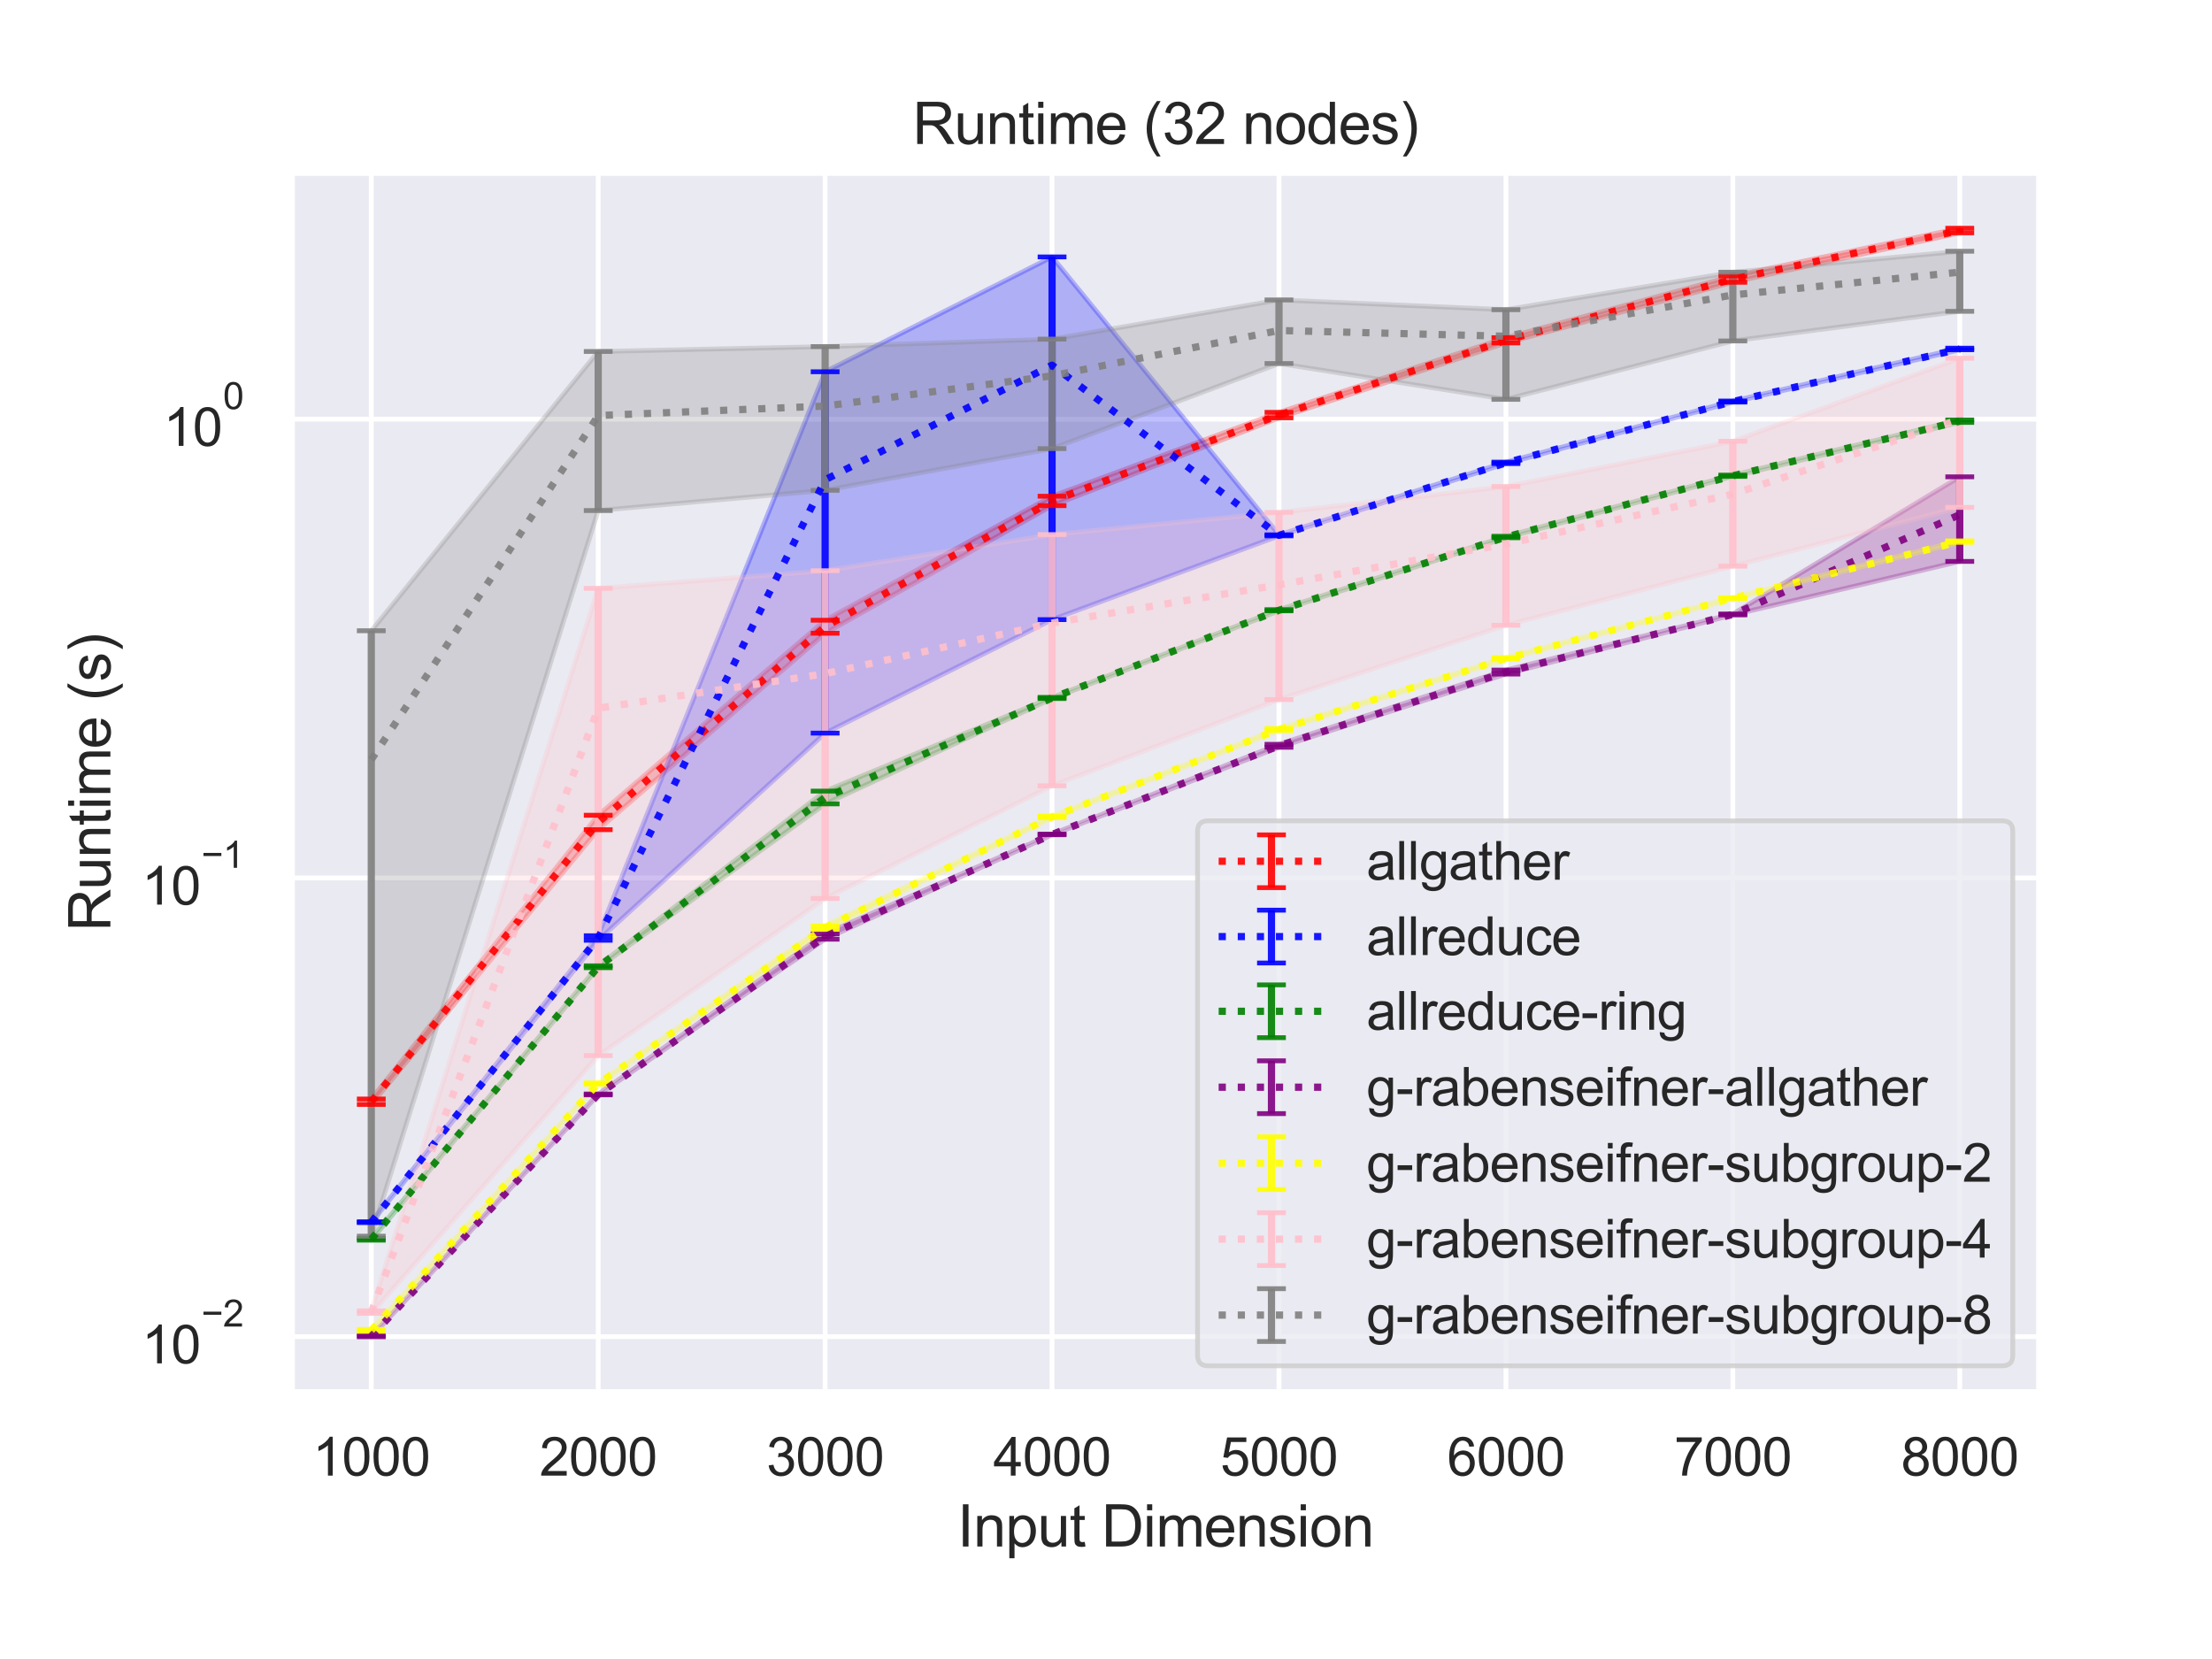 <?xml version="1.0" encoding="utf-8" standalone="no"?>
<!DOCTYPE svg PUBLIC "-//W3C//DTD SVG 1.1//EN"
  "http://www.w3.org/Graphics/SVG/1.1/DTD/svg11.dtd">
<svg height="345.6pt" version="1.1" viewBox="0 0 460.8 345.6" width="460.8pt" xmlns="http://www.w3.org/2000/svg" xmlns:xlink="http://www.w3.org/1999/xlink">
 <defs>
  <style type="text/css">*{stroke-linecap:butt;stroke-linejoin:round;}</style>
 </defs>
 <g id="figure_1">
  <g id="patch_1">
   <path d="M 0 345.6 
L 460.8 345.6 
L 460.8 0 
L 0 0 
z
" style="fill:#ffffff;"/>
  </g>
  <g id="axes_1">
   <g id="patch_2">
    <path d="M 60.8 290.02 
L 424.8 290.02 
L 424.8 36 
L 60.8 36 
z
" style="fill:#eaeaf2;"/>
   </g>
   <g id="matplotlib.axis_1">
    <g id="xtick_1">
     <g id="line2d_1">
      <path clip-path="url(#p9304586a88)" d="M 77.345 290.02 
L 77.345 36 
" style="fill:none;stroke:#ffffff;stroke-linecap:round;"/>
     </g>
     <g id="text_1">
      <!-- 1000 -->
      <g style="fill:#262626;" transform="translate(65.111 307.394)scale(0.11 -0.11)">
       <defs>
        <path d="M 2384 0 
L 1822 0 
L 1822 3584 
Q 1619 3391 1289 3197 
Q 959 3003 697 2906 
L 697 3450 
Q 1169 3672 1522 3987 
Q 1875 4303 2022 4600 
L 2384 4600 
L 2384 0 
z
" id="ArialMT-31" transform="scale(0.016)"/>
        <path d="M 266 2259 
Q 266 3072 433 3567 
Q 600 4063 929 4331 
Q 1259 4600 1759 4600 
Q 2128 4600 2406 4451 
Q 2684 4303 2865 4023 
Q 3047 3744 3150 3342 
Q 3253 2941 3253 2259 
Q 3253 1453 3087 958 
Q 2922 463 2592 192 
Q 2263 -78 1759 -78 
Q 1097 -78 719 397 
Q 266 969 266 2259 
z
M 844 2259 
Q 844 1131 1108 757 
Q 1372 384 1759 384 
Q 2147 384 2411 759 
Q 2675 1134 2675 2259 
Q 2675 3391 2411 3762 
Q 2147 4134 1753 4134 
Q 1366 4134 1134 3806 
Q 844 3388 844 2259 
z
" id="ArialMT-30" transform="scale(0.016)"/>
       </defs>
       <use xlink:href="#ArialMT-31"/>
       <use x="55.615" xlink:href="#ArialMT-30"/>
       <use x="111.23" xlink:href="#ArialMT-30"/>
       <use x="166.846" xlink:href="#ArialMT-30"/>
      </g>
     </g>
    </g>
    <g id="xtick_2">
     <g id="line2d_2">
      <path clip-path="url(#p9304586a88)" d="M 124.618 290.02 
L 124.618 36 
" style="fill:none;stroke:#ffffff;stroke-linecap:round;"/>
     </g>
     <g id="text_2">
      <!-- 2000 -->
      <g style="fill:#262626;" transform="translate(112.384 307.394)scale(0.11 -0.11)">
       <defs>
        <path d="M 3222 541 
L 3222 0 
L 194 0 
Q 188 203 259 391 
Q 375 700 629 1000 
Q 884 1300 1366 1694 
Q 2113 2306 2375 2664 
Q 2638 3022 2638 3341 
Q 2638 3675 2398 3904 
Q 2159 4134 1775 4134 
Q 1369 4134 1125 3890 
Q 881 3647 878 3216 
L 300 3275 
Q 359 3922 746 4261 
Q 1134 4600 1788 4600 
Q 2447 4600 2831 4234 
Q 3216 3869 3216 3328 
Q 3216 3053 3103 2787 
Q 2991 2522 2730 2228 
Q 2469 1934 1863 1422 
Q 1356 997 1212 845 
Q 1069 694 975 541 
L 3222 541 
z
" id="ArialMT-32" transform="scale(0.016)"/>
       </defs>
       <use xlink:href="#ArialMT-32"/>
       <use x="55.615" xlink:href="#ArialMT-30"/>
       <use x="111.23" xlink:href="#ArialMT-30"/>
       <use x="166.846" xlink:href="#ArialMT-30"/>
      </g>
     </g>
    </g>
    <g id="xtick_3">
     <g id="line2d_3">
      <path clip-path="url(#p9304586a88)" d="M 171.891 290.02 
L 171.891 36 
" style="fill:none;stroke:#ffffff;stroke-linecap:round;"/>
     </g>
     <g id="text_3">
      <!-- 3000 -->
      <g style="fill:#262626;" transform="translate(159.657 307.394)scale(0.11 -0.11)">
       <defs>
        <path d="M 269 1209 
L 831 1284 
Q 928 806 1161 595 
Q 1394 384 1728 384 
Q 2125 384 2398 659 
Q 2672 934 2672 1341 
Q 2672 1728 2419 1979 
Q 2166 2231 1775 2231 
Q 1616 2231 1378 2169 
L 1441 2663 
Q 1497 2656 1531 2656 
Q 1891 2656 2178 2843 
Q 2466 3031 2466 3422 
Q 2466 3731 2256 3934 
Q 2047 4138 1716 4138 
Q 1388 4138 1169 3931 
Q 950 3725 888 3313 
L 325 3413 
Q 428 3978 793 4289 
Q 1159 4600 1703 4600 
Q 2078 4600 2393 4439 
Q 2709 4278 2876 4000 
Q 3044 3722 3044 3409 
Q 3044 3113 2884 2869 
Q 2725 2625 2413 2481 
Q 2819 2388 3044 2092 
Q 3269 1797 3269 1353 
Q 3269 753 2831 336 
Q 2394 -81 1725 -81 
Q 1122 -81 723 278 
Q 325 638 269 1209 
z
" id="ArialMT-33" transform="scale(0.016)"/>
       </defs>
       <use xlink:href="#ArialMT-33"/>
       <use x="55.615" xlink:href="#ArialMT-30"/>
       <use x="111.23" xlink:href="#ArialMT-30"/>
       <use x="166.846" xlink:href="#ArialMT-30"/>
      </g>
     </g>
    </g>
    <g id="xtick_4">
     <g id="line2d_4">
      <path clip-path="url(#p9304586a88)" d="M 219.164 290.02 
L 219.164 36 
" style="fill:none;stroke:#ffffff;stroke-linecap:round;"/>
     </g>
     <g id="text_4">
      <!-- 4000 -->
      <g style="fill:#262626;" transform="translate(206.93 307.394)scale(0.11 -0.11)">
       <defs>
        <path d="M 2069 0 
L 2069 1097 
L 81 1097 
L 81 1613 
L 2172 4581 
L 2631 4581 
L 2631 1613 
L 3250 1613 
L 3250 1097 
L 2631 1097 
L 2631 0 
L 2069 0 
z
M 2069 1613 
L 2069 3678 
L 634 1613 
L 2069 1613 
z
" id="ArialMT-34" transform="scale(0.016)"/>
       </defs>
       <use xlink:href="#ArialMT-34"/>
       <use x="55.615" xlink:href="#ArialMT-30"/>
       <use x="111.23" xlink:href="#ArialMT-30"/>
       <use x="166.846" xlink:href="#ArialMT-30"/>
      </g>
     </g>
    </g>
    <g id="xtick_5">
     <g id="line2d_5">
      <path clip-path="url(#p9304586a88)" d="M 266.436 290.02 
L 266.436 36 
" style="fill:none;stroke:#ffffff;stroke-linecap:round;"/>
     </g>
     <g id="text_5">
      <!-- 5000 -->
      <g style="fill:#262626;" transform="translate(254.202 307.394)scale(0.11 -0.11)">
       <defs>
        <path d="M 266 1200 
L 856 1250 
Q 922 819 1161 601 
Q 1400 384 1738 384 
Q 2144 384 2425 690 
Q 2706 997 2706 1503 
Q 2706 1984 2436 2262 
Q 2166 2541 1728 2541 
Q 1456 2541 1237 2417 
Q 1019 2294 894 2097 
L 366 2166 
L 809 4519 
L 3088 4519 
L 3088 3981 
L 1259 3981 
L 1013 2750 
Q 1425 3038 1878 3038 
Q 2478 3038 2890 2622 
Q 3303 2206 3303 1553 
Q 3303 931 2941 478 
Q 2500 -78 1738 -78 
Q 1113 -78 717 272 
Q 322 622 266 1200 
z
" id="ArialMT-35" transform="scale(0.016)"/>
       </defs>
       <use xlink:href="#ArialMT-35"/>
       <use x="55.615" xlink:href="#ArialMT-30"/>
       <use x="111.23" xlink:href="#ArialMT-30"/>
       <use x="166.846" xlink:href="#ArialMT-30"/>
      </g>
     </g>
    </g>
    <g id="xtick_6">
     <g id="line2d_6">
      <path clip-path="url(#p9304586a88)" d="M 313.709 290.02 
L 313.709 36 
" style="fill:none;stroke:#ffffff;stroke-linecap:round;"/>
     </g>
     <g id="text_6">
      <!-- 6000 -->
      <g style="fill:#262626;" transform="translate(301.475 307.394)scale(0.11 -0.11)">
       <defs>
        <path d="M 3184 3459 
L 2625 3416 
Q 2550 3747 2413 3897 
Q 2184 4138 1850 4138 
Q 1581 4138 1378 3988 
Q 1113 3794 959 3422 
Q 806 3050 800 2363 
Q 1003 2672 1297 2822 
Q 1591 2972 1913 2972 
Q 2475 2972 2870 2558 
Q 3266 2144 3266 1488 
Q 3266 1056 3080 686 
Q 2894 316 2569 119 
Q 2244 -78 1831 -78 
Q 1128 -78 684 439 
Q 241 956 241 2144 
Q 241 3472 731 4075 
Q 1159 4600 1884 4600 
Q 2425 4600 2770 4297 
Q 3116 3994 3184 3459 
z
M 888 1484 
Q 888 1194 1011 928 
Q 1134 663 1356 523 
Q 1578 384 1822 384 
Q 2178 384 2434 671 
Q 2691 959 2691 1453 
Q 2691 1928 2437 2201 
Q 2184 2475 1800 2475 
Q 1419 2475 1153 2201 
Q 888 1928 888 1484 
z
" id="ArialMT-36" transform="scale(0.016)"/>
       </defs>
       <use xlink:href="#ArialMT-36"/>
       <use x="55.615" xlink:href="#ArialMT-30"/>
       <use x="111.23" xlink:href="#ArialMT-30"/>
       <use x="166.846" xlink:href="#ArialMT-30"/>
      </g>
     </g>
    </g>
    <g id="xtick_7">
     <g id="line2d_7">
      <path clip-path="url(#p9304586a88)" d="M 360.982 290.02 
L 360.982 36 
" style="fill:none;stroke:#ffffff;stroke-linecap:round;"/>
     </g>
     <g id="text_7">
      <!-- 7000 -->
      <g style="fill:#262626;" transform="translate(348.748 307.394)scale(0.11 -0.11)">
       <defs>
        <path d="M 303 3981 
L 303 4522 
L 3269 4522 
L 3269 4084 
Q 2831 3619 2401 2847 
Q 1972 2075 1738 1259 
Q 1569 684 1522 0 
L 944 0 
Q 953 541 1156 1306 
Q 1359 2072 1739 2783 
Q 2119 3494 2547 3981 
L 303 3981 
z
" id="ArialMT-37" transform="scale(0.016)"/>
       </defs>
       <use xlink:href="#ArialMT-37"/>
       <use x="55.615" xlink:href="#ArialMT-30"/>
       <use x="111.23" xlink:href="#ArialMT-30"/>
       <use x="166.846" xlink:href="#ArialMT-30"/>
      </g>
     </g>
    </g>
    <g id="xtick_8">
     <g id="line2d_8">
      <path clip-path="url(#p9304586a88)" d="M 408.255 290.02 
L 408.255 36 
" style="fill:none;stroke:#ffffff;stroke-linecap:round;"/>
     </g>
     <g id="text_8">
      <!-- 8000 -->
      <g style="fill:#262626;" transform="translate(396.02 307.394)scale(0.11 -0.11)">
       <defs>
        <path d="M 1131 2484 
Q 781 2613 612 2850 
Q 444 3088 444 3419 
Q 444 3919 803 4259 
Q 1163 4600 1759 4600 
Q 2359 4600 2725 4251 
Q 3091 3903 3091 3403 
Q 3091 3084 2923 2848 
Q 2756 2613 2416 2484 
Q 2838 2347 3058 2040 
Q 3278 1734 3278 1309 
Q 3278 722 2862 322 
Q 2447 -78 1769 -78 
Q 1091 -78 675 323 
Q 259 725 259 1325 
Q 259 1772 486 2073 
Q 713 2375 1131 2484 
z
M 1019 3438 
Q 1019 3113 1228 2906 
Q 1438 2700 1772 2700 
Q 2097 2700 2305 2904 
Q 2513 3109 2513 3406 
Q 2513 3716 2298 3927 
Q 2084 4138 1766 4138 
Q 1444 4138 1231 3931 
Q 1019 3725 1019 3438 
z
M 838 1322 
Q 838 1081 952 856 
Q 1066 631 1291 507 
Q 1516 384 1775 384 
Q 2178 384 2440 643 
Q 2703 903 2703 1303 
Q 2703 1709 2433 1975 
Q 2163 2241 1756 2241 
Q 1359 2241 1098 1978 
Q 838 1716 838 1322 
z
" id="ArialMT-38" transform="scale(0.016)"/>
       </defs>
       <use xlink:href="#ArialMT-38"/>
       <use x="55.615" xlink:href="#ArialMT-30"/>
       <use x="111.23" xlink:href="#ArialMT-30"/>
       <use x="166.846" xlink:href="#ArialMT-30"/>
      </g>
     </g>
    </g>
    <g id="text_9">
     <!-- Input Dimension -->
     <g style="fill:#262626;" transform="translate(199.446 322.169)scale(0.12 -0.12)">
      <defs>
       <path d="M 597 0 
L 597 4581 
L 1203 4581 
L 1203 0 
L 597 0 
z
" id="ArialMT-49" transform="scale(0.016)"/>
       <path d="M 422 0 
L 422 3319 
L 928 3319 
L 928 2847 
Q 1294 3394 1984 3394 
Q 2284 3394 2536 3286 
Q 2788 3178 2913 3003 
Q 3038 2828 3088 2588 
Q 3119 2431 3119 2041 
L 3119 0 
L 2556 0 
L 2556 2019 
Q 2556 2363 2490 2533 
Q 2425 2703 2258 2804 
Q 2091 2906 1866 2906 
Q 1506 2906 1245 2678 
Q 984 2450 984 1813 
L 984 0 
L 422 0 
z
" id="ArialMT-6e" transform="scale(0.016)"/>
       <path d="M 422 -1272 
L 422 3319 
L 934 3319 
L 934 2888 
Q 1116 3141 1344 3267 
Q 1572 3394 1897 3394 
Q 2322 3394 2647 3175 
Q 2972 2956 3137 2557 
Q 3303 2159 3303 1684 
Q 3303 1175 3120 767 
Q 2938 359 2589 142 
Q 2241 -75 1856 -75 
Q 1575 -75 1351 44 
Q 1128 163 984 344 
L 984 -1272 
L 422 -1272 
z
M 931 1641 
Q 931 1000 1190 694 
Q 1450 388 1819 388 
Q 2194 388 2461 705 
Q 2728 1022 2728 1688 
Q 2728 2322 2467 2637 
Q 2206 2953 1844 2953 
Q 1484 2953 1207 2617 
Q 931 2281 931 1641 
z
" id="ArialMT-70" transform="scale(0.016)"/>
       <path d="M 2597 0 
L 2597 488 
Q 2209 -75 1544 -75 
Q 1250 -75 995 37 
Q 741 150 617 320 
Q 494 491 444 738 
Q 409 903 409 1263 
L 409 3319 
L 972 3319 
L 972 1478 
Q 972 1038 1006 884 
Q 1059 663 1231 536 
Q 1403 409 1656 409 
Q 1909 409 2131 539 
Q 2353 669 2445 892 
Q 2538 1116 2538 1541 
L 2538 3319 
L 3100 3319 
L 3100 0 
L 2597 0 
z
" id="ArialMT-75" transform="scale(0.016)"/>
       <path d="M 1650 503 
L 1731 6 
Q 1494 -44 1306 -44 
Q 1000 -44 831 53 
Q 663 150 594 308 
Q 525 466 525 972 
L 525 2881 
L 113 2881 
L 113 3319 
L 525 3319 
L 525 4141 
L 1084 4478 
L 1084 3319 
L 1650 3319 
L 1650 2881 
L 1084 2881 
L 1084 941 
Q 1084 700 1114 631 
Q 1144 563 1211 522 
Q 1278 481 1403 481 
Q 1497 481 1650 503 
z
" id="ArialMT-74" transform="scale(0.016)"/>
       <path id="ArialMT-20" transform="scale(0.016)"/>
       <path d="M 494 0 
L 494 4581 
L 2072 4581 
Q 2606 4581 2888 4516 
Q 3281 4425 3559 4188 
Q 3922 3881 4101 3404 
Q 4281 2928 4281 2316 
Q 4281 1794 4159 1391 
Q 4038 988 3847 723 
Q 3656 459 3429 307 
Q 3203 156 2883 78 
Q 2563 0 2147 0 
L 494 0 
z
M 1100 541 
L 2078 541 
Q 2531 541 2789 625 
Q 3047 709 3200 863 
Q 3416 1078 3536 1442 
Q 3656 1806 3656 2325 
Q 3656 3044 3420 3430 
Q 3184 3816 2847 3947 
Q 2603 4041 2063 4041 
L 1100 4041 
L 1100 541 
z
" id="ArialMT-44" transform="scale(0.016)"/>
       <path d="M 425 3934 
L 425 4581 
L 988 4581 
L 988 3934 
L 425 3934 
z
M 425 0 
L 425 3319 
L 988 3319 
L 988 0 
L 425 0 
z
" id="ArialMT-69" transform="scale(0.016)"/>
       <path d="M 422 0 
L 422 3319 
L 925 3319 
L 925 2853 
Q 1081 3097 1340 3245 
Q 1600 3394 1931 3394 
Q 2300 3394 2536 3241 
Q 2772 3088 2869 2813 
Q 3263 3394 3894 3394 
Q 4388 3394 4653 3120 
Q 4919 2847 4919 2278 
L 4919 0 
L 4359 0 
L 4359 2091 
Q 4359 2428 4304 2576 
Q 4250 2725 4106 2815 
Q 3963 2906 3769 2906 
Q 3419 2906 3187 2673 
Q 2956 2441 2956 1928 
L 2956 0 
L 2394 0 
L 2394 2156 
Q 2394 2531 2256 2718 
Q 2119 2906 1806 2906 
Q 1569 2906 1367 2781 
Q 1166 2656 1075 2415 
Q 984 2175 984 1722 
L 984 0 
L 422 0 
z
" id="ArialMT-6d" transform="scale(0.016)"/>
       <path d="M 2694 1069 
L 3275 997 
Q 3138 488 2766 206 
Q 2394 -75 1816 -75 
Q 1088 -75 661 373 
Q 234 822 234 1631 
Q 234 2469 665 2931 
Q 1097 3394 1784 3394 
Q 2450 3394 2872 2941 
Q 3294 2488 3294 1666 
Q 3294 1616 3291 1516 
L 816 1516 
Q 847 969 1125 678 
Q 1403 388 1819 388 
Q 2128 388 2347 550 
Q 2566 713 2694 1069 
z
M 847 1978 
L 2700 1978 
Q 2663 2397 2488 2606 
Q 2219 2931 1791 2931 
Q 1403 2931 1139 2672 
Q 875 2413 847 1978 
z
" id="ArialMT-65" transform="scale(0.016)"/>
       <path d="M 197 991 
L 753 1078 
Q 800 744 1014 566 
Q 1228 388 1613 388 
Q 2000 388 2187 545 
Q 2375 703 2375 916 
Q 2375 1106 2209 1216 
Q 2094 1291 1634 1406 
Q 1016 1563 777 1677 
Q 538 1791 414 1992 
Q 291 2194 291 2438 
Q 291 2659 392 2848 
Q 494 3038 669 3163 
Q 800 3259 1026 3326 
Q 1253 3394 1513 3394 
Q 1903 3394 2198 3281 
Q 2494 3169 2634 2976 
Q 2775 2784 2828 2463 
L 2278 2388 
Q 2241 2644 2061 2787 
Q 1881 2931 1553 2931 
Q 1166 2931 1000 2803 
Q 834 2675 834 2503 
Q 834 2394 903 2306 
Q 972 2216 1119 2156 
Q 1203 2125 1616 2013 
Q 2213 1853 2448 1751 
Q 2684 1650 2818 1456 
Q 2953 1263 2953 975 
Q 2953 694 2789 445 
Q 2625 197 2315 61 
Q 2006 -75 1616 -75 
Q 969 -75 630 194 
Q 291 463 197 991 
z
" id="ArialMT-73" transform="scale(0.016)"/>
       <path d="M 213 1659 
Q 213 2581 725 3025 
Q 1153 3394 1769 3394 
Q 2453 3394 2887 2945 
Q 3322 2497 3322 1706 
Q 3322 1066 3130 698 
Q 2938 331 2570 128 
Q 2203 -75 1769 -75 
Q 1072 -75 642 372 
Q 213 819 213 1659 
z
M 791 1659 
Q 791 1022 1069 705 
Q 1347 388 1769 388 
Q 2188 388 2466 706 
Q 2744 1025 2744 1678 
Q 2744 2294 2464 2611 
Q 2184 2928 1769 2928 
Q 1347 2928 1069 2612 
Q 791 2297 791 1659 
z
" id="ArialMT-6f" transform="scale(0.016)"/>
      </defs>
      <use xlink:href="#ArialMT-49"/>
      <use x="27.783" xlink:href="#ArialMT-6e"/>
      <use x="83.398" xlink:href="#ArialMT-70"/>
      <use x="139.014" xlink:href="#ArialMT-75"/>
      <use x="194.629" xlink:href="#ArialMT-74"/>
      <use x="222.412" xlink:href="#ArialMT-20"/>
      <use x="250.195" xlink:href="#ArialMT-44"/>
      <use x="322.412" xlink:href="#ArialMT-69"/>
      <use x="344.629" xlink:href="#ArialMT-6d"/>
      <use x="427.93" xlink:href="#ArialMT-65"/>
      <use x="483.545" xlink:href="#ArialMT-6e"/>
      <use x="539.16" xlink:href="#ArialMT-73"/>
      <use x="589.16" xlink:href="#ArialMT-69"/>
      <use x="611.377" xlink:href="#ArialMT-6f"/>
      <use x="666.992" xlink:href="#ArialMT-6e"/>
     </g>
    </g>
   </g>
   <g id="matplotlib.axis_2">
    <g id="ytick_1">
     <g id="line2d_9">
      <path clip-path="url(#p9304586a88)" d="M 60.8 278.453 
L 424.8 278.453 
" style="fill:none;stroke:#ffffff;stroke-linecap:round;"/>
     </g>
     <g id="text_10">
      <!-- $\mathdefault{10^{-2}}$ -->
      <g style="fill:#262626;" transform="translate(29.52 284.125)scale(0.11 -0.11)">
       <defs>
        <path d="M 3381 1997 
L 356 1997 
L 356 2522 
L 3381 2522 
L 3381 1997 
z
" id="ArialMT-2212" transform="scale(0.016)"/>
       </defs>
       <use transform="translate(0 0.994)" xlink:href="#ArialMT-31"/>
       <use transform="translate(55.615 0.994)" xlink:href="#ArialMT-30"/>
       <use transform="translate(112.973 70.688)scale(0.7)" xlink:href="#ArialMT-2212"/>
       <use transform="translate(153.852 70.688)scale(0.7)" xlink:href="#ArialMT-32"/>
      </g>
     </g>
    </g>
    <g id="ytick_2">
     <g id="line2d_10">
      <path clip-path="url(#p9304586a88)" d="M 60.8 182.888 
L 424.8 182.888 
" style="fill:none;stroke:#ffffff;stroke-linecap:round;"/>
     </g>
     <g id="text_11">
      <!-- $\mathdefault{10^{-1}}$ -->
      <g style="fill:#262626;" transform="translate(29.52 188.56)scale(0.11 -0.11)">
       <use transform="translate(0 0.994)" xlink:href="#ArialMT-31"/>
       <use transform="translate(55.615 0.994)" xlink:href="#ArialMT-30"/>
       <use transform="translate(112.973 70.688)scale(0.7)" xlink:href="#ArialMT-2212"/>
       <use transform="translate(153.852 70.688)scale(0.7)" xlink:href="#ArialMT-31"/>
      </g>
     </g>
    </g>
    <g id="ytick_3">
     <g id="line2d_11">
      <path clip-path="url(#p9304586a88)" d="M 60.8 87.324 
L 424.8 87.324 
" style="fill:none;stroke:#ffffff;stroke-linecap:round;"/>
     </g>
     <g id="text_12">
      <!-- $\mathdefault{10^{0}}$ -->
      <g style="fill:#262626;" transform="translate(34.03 92.996)scale(0.11 -0.11)">
       <use transform="translate(0 0.994)" xlink:href="#ArialMT-31"/>
       <use transform="translate(55.615 0.994)" xlink:href="#ArialMT-30"/>
       <use transform="translate(112.973 70.688)scale(0.7)" xlink:href="#ArialMT-30"/>
      </g>
     </g>
    </g>
    <g id="ytick_4"/>
    <g id="ytick_5"/>
    <g id="ytick_6"/>
    <g id="ytick_7"/>
    <g id="ytick_8"/>
    <g id="ytick_9"/>
    <g id="ytick_10"/>
    <g id="ytick_11"/>
    <g id="ytick_12"/>
    <g id="ytick_13"/>
    <g id="ytick_14"/>
    <g id="ytick_15"/>
    <g id="ytick_16"/>
    <g id="ytick_17"/>
    <g id="ytick_18"/>
    <g id="ytick_19"/>
    <g id="ytick_20"/>
    <g id="ytick_21"/>
    <g id="ytick_22"/>
    <g id="ytick_23"/>
    <g id="text_13">
     <!-- Runtime (s) -->
     <g style="fill:#262626;" transform="translate(22.994 194.013)rotate(-90)scale(0.12 -0.12)">
      <defs>
       <path d="M 503 0 
L 503 4581 
L 2534 4581 
Q 3147 4581 3465 4457 
Q 3784 4334 3975 4021 
Q 4166 3709 4166 3331 
Q 4166 2844 3850 2509 
Q 3534 2175 2875 2084 
Q 3116 1969 3241 1856 
Q 3506 1613 3744 1247 
L 4541 0 
L 3778 0 
L 3172 953 
Q 2906 1366 2734 1584 
Q 2563 1803 2427 1890 
Q 2291 1978 2150 2013 
Q 2047 2034 1813 2034 
L 1109 2034 
L 1109 0 
L 503 0 
z
M 1109 2559 
L 2413 2559 
Q 2828 2559 3062 2645 
Q 3297 2731 3419 2920 
Q 3541 3109 3541 3331 
Q 3541 3656 3305 3865 
Q 3069 4075 2559 4075 
L 1109 4075 
L 1109 2559 
z
" id="ArialMT-52" transform="scale(0.016)"/>
       <path d="M 1497 -1347 
Q 1031 -759 709 28 
Q 388 816 388 1659 
Q 388 2403 628 3084 
Q 909 3875 1497 4659 
L 1900 4659 
Q 1522 4009 1400 3731 
Q 1209 3300 1100 2831 
Q 966 2247 966 1656 
Q 966 153 1900 -1347 
L 1497 -1347 
z
" id="ArialMT-28" transform="scale(0.016)"/>
       <path d="M 791 -1347 
L 388 -1347 
Q 1322 153 1322 1656 
Q 1322 2244 1188 2822 
Q 1081 3291 891 3722 
Q 769 4003 388 4659 
L 791 4659 
Q 1378 3875 1659 3084 
Q 1900 2403 1900 1659 
Q 1900 816 1576 28 
Q 1253 -759 791 -1347 
z
" id="ArialMT-29" transform="scale(0.016)"/>
      </defs>
      <use xlink:href="#ArialMT-52"/>
      <use x="72.217" xlink:href="#ArialMT-75"/>
      <use x="127.832" xlink:href="#ArialMT-6e"/>
      <use x="183.447" xlink:href="#ArialMT-74"/>
      <use x="211.23" xlink:href="#ArialMT-69"/>
      <use x="233.447" xlink:href="#ArialMT-6d"/>
      <use x="316.748" xlink:href="#ArialMT-65"/>
      <use x="372.363" xlink:href="#ArialMT-20"/>
      <use x="400.146" xlink:href="#ArialMT-28"/>
      <use x="433.447" xlink:href="#ArialMT-73"/>
      <use x="483.447" xlink:href="#ArialMT-29"/>
     </g>
    </g>
   </g>
   <g id="PolyCollection_1">
    <defs>
     <path d="M 77.345 -116.66 
L 77.345 -115.524 
L 124.618 -172.765 
L 171.891 -213.68 
L 219.164 -240.265 
L 266.436 -258.556 
L 313.709 -274.167 
L 360.982 -286.802 
L 408.255 -297.089 
L 408.255 -298.054 
L 408.255 -298.054 
L 360.982 -288.096 
L 313.709 -275.251 
L 266.436 -259.702 
L 219.164 -242.228 
L 171.891 -216.402 
L 124.618 -175.768 
L 77.345 -116.66 
z
" id="mada2868dc3" style="stroke:#ff0000;stroke-opacity:0.25;"/>
    </defs>
    <g clip-path="url(#p9304586a88)">
     <use style="fill:#ff0000;fill-opacity:0.25;stroke:#ff0000;stroke-opacity:0.25;" x="0" xlink:href="#mada2868dc3" y="345.6"/>
    </g>
   </g>
   <g id="PolyCollection_2">
    <defs>
     <path d="M 77.345 -91.085 
L 77.345 -90.921 
L 124.618 -149.724 
L 171.891 -192.875 
L 219.164 -216.519 
L 266.436 -233.97 
L 313.709 -249.03 
L 360.982 -261.846 
L 408.255 -272.735 
L 408.255 -273.063 
L 408.255 -273.063 
L 360.982 -262.053 
L 313.709 -249.323 
L 266.436 -234.183 
L 219.164 -292.082 
L 171.891 -268.159 
L 124.618 -150.673 
L 77.345 -91.085 
z
" id="m21ddae57b0" style="stroke:#0000ff;stroke-opacity:0.25;"/>
    </defs>
    <g clip-path="url(#p9304586a88)">
     <use style="fill:#0000ff;fill-opacity:0.25;stroke:#0000ff;stroke-opacity:0.25;" x="0" xlink:href="#m21ddae57b0" y="345.6"/>
    </g>
   </g>
   <g id="PolyCollection_3">
    <defs>
     <path d="M 77.345 -87.626 
L 77.345 -87.259 
L 124.618 -144.01 
L 171.891 -178.131 
L 219.164 -200.079 
L 266.436 -218.349 
L 313.709 -233.575 
L 360.982 -246.356 
L 408.255 -257.606 
L 408.255 -258.117 
L 408.255 -258.117 
L 360.982 -246.628 
L 313.709 -233.88 
L 266.436 -218.593 
L 219.164 -200.32 
L 171.891 -180.799 
L 124.618 -144.402 
L 77.345 -87.626 
z
" id="mdf18ee880f" style="stroke:#008000;stroke-opacity:0.25;"/>
    </defs>
    <g clip-path="url(#p9304586a88)">
     <use style="fill:#008000;fill-opacity:0.25;stroke:#008000;stroke-opacity:0.25;" x="0" xlink:href="#mdf18ee880f" y="345.6"/>
    </g>
   </g>
   <g id="PolyCollection_4">
    <defs>
     <path d="M 77.345 -67.347 
L 77.345 -67.126 
L 124.618 -117.516 
L 171.891 -149.951 
L 219.164 -171.705 
L 266.436 -189.934 
L 313.709 -205.186 
L 360.982 -217.508 
L 408.255 -228.647 
L 408.255 -246.269 
L 408.255 -246.269 
L 360.982 -217.701 
L 313.709 -206.013 
L 266.436 -190.546 
L 219.164 -171.842 
L 171.891 -151.091 
L 124.618 -117.693 
L 77.345 -67.347 
z
" id="m659185858a" style="stroke:#800080;stroke-opacity:0.25;"/>
    </defs>
    <g clip-path="url(#p9304586a88)">
     <use style="fill:#800080;fill-opacity:0.25;stroke:#800080;stroke-opacity:0.25;" x="0" xlink:href="#m659185858a" y="345.6"/>
    </g>
   </g>
   <g id="PolyCollection_5">
    <defs>
     <path d="M 77.345 -68.658 
L 77.345 -68.272 
L 124.618 -119.76 
L 171.891 -152.002 
L 219.164 -175.282 
L 266.436 -193.425 
L 313.709 -208.28 
L 360.982 -220.888 
L 408.255 -232.624 
L 408.255 -232.925 
L 408.255 -232.925 
L 360.982 -221.094 
L 313.709 -208.587 
L 266.436 -193.83 
L 219.164 -175.593 
L 171.891 -152.721 
L 124.618 -120.001 
L 77.345 -68.658 
z
" id="ma3b5b8544e" style="stroke:#ffff00;stroke-opacity:0.25;"/>
    </defs>
    <g clip-path="url(#p9304586a88)">
     <use style="fill:#ffff00;fill-opacity:0.25;stroke:#ffff00;stroke-opacity:0.25;" x="0" xlink:href="#ma3b5b8544e" y="345.6"/>
    </g>
   </g>
   <g id="PolyCollection_6">
    <defs>
     <path d="M 77.345 -72.53 
L 77.345 -72.006 
L 124.618 -125.702 
L 171.891 -158.427 
L 219.164 -181.891 
L 266.436 -199.858 
L 313.709 -215.35 
L 360.982 -227.658 
L 408.255 -239.899 
L 408.255 -270.97 
L 408.255 -270.97 
L 360.982 -253.678 
L 313.709 -244.245 
L 266.436 -238.847 
L 219.164 -234.239 
L 171.891 -226.705 
L 124.618 -223.035 
L 77.345 -72.53 
z
" id="m7371e29c2e" style="stroke:#ffc0cb;stroke-opacity:0.25;"/>
    </defs>
    <g clip-path="url(#p9304586a88)">
     <use style="fill:#ffc0cb;fill-opacity:0.25;stroke:#ffc0cb;stroke-opacity:0.25;" x="0" xlink:href="#m7371e29c2e" y="345.6"/>
    </g>
   </g>
   <g id="PolyCollection_7">
    <defs>
     <path d="M 77.345 -214.204 
L 77.345 -88.089 
L 124.618 -239.248 
L 171.891 -243.454 
L 219.164 -252.144 
L 266.436 -269.876 
L 313.709 -262.407 
L 360.982 -274.572 
L 408.255 -280.754 
L 408.255 -293.256 
L 408.255 -293.256 
L 360.982 -288.895 
L 313.709 -281.088 
L 266.436 -283.124 
L 219.164 -274.956 
L 171.891 -273.401 
L 124.618 -272.383 
L 77.345 -214.204 
z
" id="mbb6d3ccbad" style="stroke:#808080;stroke-opacity:0.25;"/>
    </defs>
    <g clip-path="url(#p9304586a88)">
     <use style="fill:#808080;fill-opacity:0.25;stroke:#808080;stroke-opacity:0.25;" x="0" xlink:href="#mbb6d3ccbad" y="345.6"/>
    </g>
   </g>
   <g id="LineCollection_1">
    <path clip-path="url(#p9304586a88)" d="M 77.345 230.076 
L 77.345 228.94 
" style="fill:none;stroke:#ff0000;stroke-opacity:0.9;stroke-width:1.5;"/>
    <path clip-path="url(#p9304586a88)" d="M 124.618 172.835 
L 124.618 169.832 
" style="fill:none;stroke:#ff0000;stroke-opacity:0.9;stroke-width:1.5;"/>
    <path clip-path="url(#p9304586a88)" d="M 171.891 131.92 
L 171.891 129.198 
" style="fill:none;stroke:#ff0000;stroke-opacity:0.9;stroke-width:1.5;"/>
    <path clip-path="url(#p9304586a88)" d="M 219.164 105.335 
L 219.164 103.372 
" style="fill:none;stroke:#ff0000;stroke-opacity:0.9;stroke-width:1.5;"/>
    <path clip-path="url(#p9304586a88)" d="M 266.436 87.044 
L 266.436 85.898 
" style="fill:none;stroke:#ff0000;stroke-opacity:0.9;stroke-width:1.5;"/>
    <path clip-path="url(#p9304586a88)" d="M 313.709 71.433 
L 313.709 70.349 
" style="fill:none;stroke:#ff0000;stroke-opacity:0.9;stroke-width:1.5;"/>
    <path clip-path="url(#p9304586a88)" d="M 360.982 58.798 
L 360.982 57.504 
" style="fill:none;stroke:#ff0000;stroke-opacity:0.9;stroke-width:1.5;"/>
    <path clip-path="url(#p9304586a88)" d="M 408.255 48.511 
L 408.255 47.546 
" style="fill:none;stroke:#ff0000;stroke-opacity:0.9;stroke-width:1.5;"/>
   </g>
   <g id="LineCollection_2">
    <path clip-path="url(#p9304586a88)" d="M 77.345 254.679 
L 77.345 254.515 
" style="fill:none;stroke:#0000ff;stroke-opacity:0.9;stroke-width:1.5;"/>
    <path clip-path="url(#p9304586a88)" d="M 124.618 195.876 
L 124.618 194.927 
" style="fill:none;stroke:#0000ff;stroke-opacity:0.9;stroke-width:1.5;"/>
    <path clip-path="url(#p9304586a88)" d="M 171.891 152.725 
L 171.891 77.441 
" style="fill:none;stroke:#0000ff;stroke-opacity:0.9;stroke-width:1.5;"/>
    <path clip-path="url(#p9304586a88)" d="M 219.164 129.081 
L 219.164 53.518 
" style="fill:none;stroke:#0000ff;stroke-opacity:0.9;stroke-width:1.5;"/>
    <path clip-path="url(#p9304586a88)" d="M 266.436 111.63 
L 266.436 111.417 
" style="fill:none;stroke:#0000ff;stroke-opacity:0.9;stroke-width:1.5;"/>
    <path clip-path="url(#p9304586a88)" d="M 313.709 96.57 
L 313.709 96.277 
" style="fill:none;stroke:#0000ff;stroke-opacity:0.9;stroke-width:1.5;"/>
    <path clip-path="url(#p9304586a88)" d="M 360.982 83.754 
L 360.982 83.547 
" style="fill:none;stroke:#0000ff;stroke-opacity:0.9;stroke-width:1.5;"/>
    <path clip-path="url(#p9304586a88)" d="M 408.255 72.865 
L 408.255 72.537 
" style="fill:none;stroke:#0000ff;stroke-opacity:0.9;stroke-width:1.5;"/>
   </g>
   <g id="LineCollection_3">
    <path clip-path="url(#p9304586a88)" d="M 77.345 258.341 
L 77.345 257.974 
" style="fill:none;stroke:#008000;stroke-opacity:0.9;stroke-width:1.5;"/>
    <path clip-path="url(#p9304586a88)" d="M 124.618 201.59 
L 124.618 201.198 
" style="fill:none;stroke:#008000;stroke-opacity:0.9;stroke-width:1.5;"/>
    <path clip-path="url(#p9304586a88)" d="M 171.891 167.469 
L 171.891 164.801 
" style="fill:none;stroke:#008000;stroke-opacity:0.9;stroke-width:1.5;"/>
    <path clip-path="url(#p9304586a88)" d="M 219.164 145.521 
L 219.164 145.28 
" style="fill:none;stroke:#008000;stroke-opacity:0.9;stroke-width:1.5;"/>
    <path clip-path="url(#p9304586a88)" d="M 266.436 127.251 
L 266.436 127.007 
" style="fill:none;stroke:#008000;stroke-opacity:0.9;stroke-width:1.5;"/>
    <path clip-path="url(#p9304586a88)" d="M 313.709 112.025 
L 313.709 111.72 
" style="fill:none;stroke:#008000;stroke-opacity:0.9;stroke-width:1.5;"/>
    <path clip-path="url(#p9304586a88)" d="M 360.982 99.244 
L 360.982 98.972 
" style="fill:none;stroke:#008000;stroke-opacity:0.9;stroke-width:1.5;"/>
    <path clip-path="url(#p9304586a88)" d="M 408.255 87.994 
L 408.255 87.483 
" style="fill:none;stroke:#008000;stroke-opacity:0.9;stroke-width:1.5;"/>
   </g>
   <g id="LineCollection_4">
    <path clip-path="url(#p9304586a88)" d="M 77.345 278.474 
L 77.345 278.253 
" style="fill:none;stroke:#800080;stroke-opacity:0.9;stroke-width:1.5;"/>
    <path clip-path="url(#p9304586a88)" d="M 124.618 228.084 
L 124.618 227.907 
" style="fill:none;stroke:#800080;stroke-opacity:0.9;stroke-width:1.5;"/>
    <path clip-path="url(#p9304586a88)" d="M 171.891 195.649 
L 171.891 194.509 
" style="fill:none;stroke:#800080;stroke-opacity:0.9;stroke-width:1.5;"/>
    <path clip-path="url(#p9304586a88)" d="M 219.164 173.895 
L 219.164 173.758 
" style="fill:none;stroke:#800080;stroke-opacity:0.9;stroke-width:1.5;"/>
    <path clip-path="url(#p9304586a88)" d="M 266.436 155.666 
L 266.436 155.054 
" style="fill:none;stroke:#800080;stroke-opacity:0.9;stroke-width:1.5;"/>
    <path clip-path="url(#p9304586a88)" d="M 313.709 140.414 
L 313.709 139.587 
" style="fill:none;stroke:#800080;stroke-opacity:0.9;stroke-width:1.5;"/>
    <path clip-path="url(#p9304586a88)" d="M 360.982 128.092 
L 360.982 127.899 
" style="fill:none;stroke:#800080;stroke-opacity:0.9;stroke-width:1.5;"/>
    <path clip-path="url(#p9304586a88)" d="M 408.255 116.953 
L 408.255 99.331 
" style="fill:none;stroke:#800080;stroke-opacity:0.9;stroke-width:1.5;"/>
   </g>
   <g id="LineCollection_5">
    <path clip-path="url(#p9304586a88)" d="M 77.345 277.328 
L 77.345 276.942 
" style="fill:none;stroke:#ffff00;stroke-opacity:0.9;stroke-width:1.5;"/>
    <path clip-path="url(#p9304586a88)" d="M 124.618 225.84 
L 124.618 225.599 
" style="fill:none;stroke:#ffff00;stroke-opacity:0.9;stroke-width:1.5;"/>
    <path clip-path="url(#p9304586a88)" d="M 171.891 193.598 
L 171.891 192.879 
" style="fill:none;stroke:#ffff00;stroke-opacity:0.9;stroke-width:1.5;"/>
    <path clip-path="url(#p9304586a88)" d="M 219.164 170.318 
L 219.164 170.007 
" style="fill:none;stroke:#ffff00;stroke-opacity:0.9;stroke-width:1.5;"/>
    <path clip-path="url(#p9304586a88)" d="M 266.436 152.175 
L 266.436 151.77 
" style="fill:none;stroke:#ffff00;stroke-opacity:0.9;stroke-width:1.5;"/>
    <path clip-path="url(#p9304586a88)" d="M 313.709 137.32 
L 313.709 137.013 
" style="fill:none;stroke:#ffff00;stroke-opacity:0.9;stroke-width:1.5;"/>
    <path clip-path="url(#p9304586a88)" d="M 360.982 124.712 
L 360.982 124.506 
" style="fill:none;stroke:#ffff00;stroke-opacity:0.9;stroke-width:1.5;"/>
    <path clip-path="url(#p9304586a88)" d="M 408.255 112.976 
L 408.255 112.675 
" style="fill:none;stroke:#ffff00;stroke-opacity:0.9;stroke-width:1.5;"/>
   </g>
   <g id="LineCollection_6">
    <path clip-path="url(#p9304586a88)" d="M 77.345 273.594 
L 77.345 273.07 
" style="fill:none;stroke:#ffc0cb;stroke-opacity:0.9;stroke-width:1.5;"/>
    <path clip-path="url(#p9304586a88)" d="M 124.618 219.898 
L 124.618 122.565 
" style="fill:none;stroke:#ffc0cb;stroke-opacity:0.9;stroke-width:1.5;"/>
    <path clip-path="url(#p9304586a88)" d="M 171.891 187.173 
L 171.891 118.895 
" style="fill:none;stroke:#ffc0cb;stroke-opacity:0.9;stroke-width:1.5;"/>
    <path clip-path="url(#p9304586a88)" d="M 219.164 163.709 
L 219.164 111.361 
" style="fill:none;stroke:#ffc0cb;stroke-opacity:0.9;stroke-width:1.5;"/>
    <path clip-path="url(#p9304586a88)" d="M 266.436 145.742 
L 266.436 106.753 
" style="fill:none;stroke:#ffc0cb;stroke-opacity:0.9;stroke-width:1.5;"/>
    <path clip-path="url(#p9304586a88)" d="M 313.709 130.25 
L 313.709 101.355 
" style="fill:none;stroke:#ffc0cb;stroke-opacity:0.9;stroke-width:1.5;"/>
    <path clip-path="url(#p9304586a88)" d="M 360.982 117.942 
L 360.982 91.922 
" style="fill:none;stroke:#ffc0cb;stroke-opacity:0.9;stroke-width:1.5;"/>
    <path clip-path="url(#p9304586a88)" d="M 408.255 105.701 
L 408.255 74.63 
" style="fill:none;stroke:#ffc0cb;stroke-opacity:0.9;stroke-width:1.5;"/>
   </g>
   <g id="LineCollection_7">
    <path clip-path="url(#p9304586a88)" d="M 77.345 257.511 
L 77.345 131.396 
" style="fill:none;stroke:#808080;stroke-opacity:0.9;stroke-width:1.5;"/>
    <path clip-path="url(#p9304586a88)" d="M 124.618 106.352 
L 124.618 73.217 
" style="fill:none;stroke:#808080;stroke-opacity:0.9;stroke-width:1.5;"/>
    <path clip-path="url(#p9304586a88)" d="M 171.891 102.146 
L 171.891 72.199 
" style="fill:none;stroke:#808080;stroke-opacity:0.9;stroke-width:1.5;"/>
    <path clip-path="url(#p9304586a88)" d="M 219.164 93.456 
L 219.164 70.644 
" style="fill:none;stroke:#808080;stroke-opacity:0.9;stroke-width:1.5;"/>
    <path clip-path="url(#p9304586a88)" d="M 266.436 75.724 
L 266.436 62.476 
" style="fill:none;stroke:#808080;stroke-opacity:0.9;stroke-width:1.5;"/>
    <path clip-path="url(#p9304586a88)" d="M 313.709 83.193 
L 313.709 64.512 
" style="fill:none;stroke:#808080;stroke-opacity:0.9;stroke-width:1.5;"/>
    <path clip-path="url(#p9304586a88)" d="M 360.982 71.028 
L 360.982 56.705 
" style="fill:none;stroke:#808080;stroke-opacity:0.9;stroke-width:1.5;"/>
    <path clip-path="url(#p9304586a88)" d="M 408.255 64.846 
L 408.255 52.344 
" style="fill:none;stroke:#808080;stroke-opacity:0.9;stroke-width:1.5;"/>
   </g>
   <g id="line2d_12">
    <defs>
     <path d="M 3 0 
L -3 -0 
" id="m2c02d952e9" style="stroke:#ff0000;stroke-opacity:0.9;"/>
    </defs>
    <g clip-path="url(#p9304586a88)">
     <use style="fill:#ff0000;fill-opacity:0.9;stroke:#ff0000;stroke-opacity:0.9;" x="77.345" xlink:href="#m2c02d952e9" y="230.076"/>
     <use style="fill:#ff0000;fill-opacity:0.9;stroke:#ff0000;stroke-opacity:0.9;" x="124.618" xlink:href="#m2c02d952e9" y="172.835"/>
     <use style="fill:#ff0000;fill-opacity:0.9;stroke:#ff0000;stroke-opacity:0.9;" x="171.891" xlink:href="#m2c02d952e9" y="131.92"/>
     <use style="fill:#ff0000;fill-opacity:0.9;stroke:#ff0000;stroke-opacity:0.9;" x="219.164" xlink:href="#m2c02d952e9" y="105.335"/>
     <use style="fill:#ff0000;fill-opacity:0.9;stroke:#ff0000;stroke-opacity:0.9;" x="266.436" xlink:href="#m2c02d952e9" y="87.044"/>
     <use style="fill:#ff0000;fill-opacity:0.9;stroke:#ff0000;stroke-opacity:0.9;" x="313.709" xlink:href="#m2c02d952e9" y="71.433"/>
     <use style="fill:#ff0000;fill-opacity:0.9;stroke:#ff0000;stroke-opacity:0.9;" x="360.982" xlink:href="#m2c02d952e9" y="58.798"/>
     <use style="fill:#ff0000;fill-opacity:0.9;stroke:#ff0000;stroke-opacity:0.9;" x="408.255" xlink:href="#m2c02d952e9" y="48.511"/>
    </g>
   </g>
   <g id="line2d_13">
    <g clip-path="url(#p9304586a88)">
     <use style="fill:#ff0000;fill-opacity:0.9;stroke:#ff0000;stroke-opacity:0.9;" x="77.345" xlink:href="#m2c02d952e9" y="228.94"/>
     <use style="fill:#ff0000;fill-opacity:0.9;stroke:#ff0000;stroke-opacity:0.9;" x="124.618" xlink:href="#m2c02d952e9" y="169.832"/>
     <use style="fill:#ff0000;fill-opacity:0.9;stroke:#ff0000;stroke-opacity:0.9;" x="171.891" xlink:href="#m2c02d952e9" y="129.198"/>
     <use style="fill:#ff0000;fill-opacity:0.9;stroke:#ff0000;stroke-opacity:0.9;" x="219.164" xlink:href="#m2c02d952e9" y="103.372"/>
     <use style="fill:#ff0000;fill-opacity:0.9;stroke:#ff0000;stroke-opacity:0.9;" x="266.436" xlink:href="#m2c02d952e9" y="85.898"/>
     <use style="fill:#ff0000;fill-opacity:0.9;stroke:#ff0000;stroke-opacity:0.9;" x="313.709" xlink:href="#m2c02d952e9" y="70.349"/>
     <use style="fill:#ff0000;fill-opacity:0.9;stroke:#ff0000;stroke-opacity:0.9;" x="360.982" xlink:href="#m2c02d952e9" y="57.504"/>
     <use style="fill:#ff0000;fill-opacity:0.9;stroke:#ff0000;stroke-opacity:0.9;" x="408.255" xlink:href="#m2c02d952e9" y="47.546"/>
    </g>
   </g>
   <g id="line2d_14">
    <defs>
     <path d="M 3 0 
L -3 -0 
" id="me0a4dbbc87" style="stroke:#0000ff;stroke-opacity:0.9;"/>
    </defs>
    <g clip-path="url(#p9304586a88)">
     <use style="fill:#0000ff;fill-opacity:0.9;stroke:#0000ff;stroke-opacity:0.9;" x="77.345" xlink:href="#me0a4dbbc87" y="254.679"/>
     <use style="fill:#0000ff;fill-opacity:0.9;stroke:#0000ff;stroke-opacity:0.9;" x="124.618" xlink:href="#me0a4dbbc87" y="195.876"/>
     <use style="fill:#0000ff;fill-opacity:0.9;stroke:#0000ff;stroke-opacity:0.9;" x="171.891" xlink:href="#me0a4dbbc87" y="152.725"/>
     <use style="fill:#0000ff;fill-opacity:0.9;stroke:#0000ff;stroke-opacity:0.9;" x="219.164" xlink:href="#me0a4dbbc87" y="129.081"/>
     <use style="fill:#0000ff;fill-opacity:0.9;stroke:#0000ff;stroke-opacity:0.9;" x="266.436" xlink:href="#me0a4dbbc87" y="111.63"/>
     <use style="fill:#0000ff;fill-opacity:0.9;stroke:#0000ff;stroke-opacity:0.9;" x="313.709" xlink:href="#me0a4dbbc87" y="96.57"/>
     <use style="fill:#0000ff;fill-opacity:0.9;stroke:#0000ff;stroke-opacity:0.9;" x="360.982" xlink:href="#me0a4dbbc87" y="83.754"/>
     <use style="fill:#0000ff;fill-opacity:0.9;stroke:#0000ff;stroke-opacity:0.9;" x="408.255" xlink:href="#me0a4dbbc87" y="72.865"/>
    </g>
   </g>
   <g id="line2d_15">
    <g clip-path="url(#p9304586a88)">
     <use style="fill:#0000ff;fill-opacity:0.9;stroke:#0000ff;stroke-opacity:0.9;" x="77.345" xlink:href="#me0a4dbbc87" y="254.515"/>
     <use style="fill:#0000ff;fill-opacity:0.9;stroke:#0000ff;stroke-opacity:0.9;" x="124.618" xlink:href="#me0a4dbbc87" y="194.927"/>
     <use style="fill:#0000ff;fill-opacity:0.9;stroke:#0000ff;stroke-opacity:0.9;" x="171.891" xlink:href="#me0a4dbbc87" y="77.441"/>
     <use style="fill:#0000ff;fill-opacity:0.9;stroke:#0000ff;stroke-opacity:0.9;" x="219.164" xlink:href="#me0a4dbbc87" y="53.518"/>
     <use style="fill:#0000ff;fill-opacity:0.9;stroke:#0000ff;stroke-opacity:0.9;" x="266.436" xlink:href="#me0a4dbbc87" y="111.417"/>
     <use style="fill:#0000ff;fill-opacity:0.9;stroke:#0000ff;stroke-opacity:0.9;" x="313.709" xlink:href="#me0a4dbbc87" y="96.277"/>
     <use style="fill:#0000ff;fill-opacity:0.9;stroke:#0000ff;stroke-opacity:0.9;" x="360.982" xlink:href="#me0a4dbbc87" y="83.547"/>
     <use style="fill:#0000ff;fill-opacity:0.9;stroke:#0000ff;stroke-opacity:0.9;" x="408.255" xlink:href="#me0a4dbbc87" y="72.537"/>
    </g>
   </g>
   <g id="line2d_16">
    <defs>
     <path d="M 3 0 
L -3 -0 
" id="mce3d63b56c" style="stroke:#008000;stroke-opacity:0.9;"/>
    </defs>
    <g clip-path="url(#p9304586a88)">
     <use style="fill:#008000;fill-opacity:0.9;stroke:#008000;stroke-opacity:0.9;" x="77.345" xlink:href="#mce3d63b56c" y="258.341"/>
     <use style="fill:#008000;fill-opacity:0.9;stroke:#008000;stroke-opacity:0.9;" x="124.618" xlink:href="#mce3d63b56c" y="201.59"/>
     <use style="fill:#008000;fill-opacity:0.9;stroke:#008000;stroke-opacity:0.9;" x="171.891" xlink:href="#mce3d63b56c" y="167.469"/>
     <use style="fill:#008000;fill-opacity:0.9;stroke:#008000;stroke-opacity:0.9;" x="219.164" xlink:href="#mce3d63b56c" y="145.521"/>
     <use style="fill:#008000;fill-opacity:0.9;stroke:#008000;stroke-opacity:0.9;" x="266.436" xlink:href="#mce3d63b56c" y="127.251"/>
     <use style="fill:#008000;fill-opacity:0.9;stroke:#008000;stroke-opacity:0.9;" x="313.709" xlink:href="#mce3d63b56c" y="112.025"/>
     <use style="fill:#008000;fill-opacity:0.9;stroke:#008000;stroke-opacity:0.9;" x="360.982" xlink:href="#mce3d63b56c" y="99.244"/>
     <use style="fill:#008000;fill-opacity:0.9;stroke:#008000;stroke-opacity:0.9;" x="408.255" xlink:href="#mce3d63b56c" y="87.994"/>
    </g>
   </g>
   <g id="line2d_17">
    <g clip-path="url(#p9304586a88)">
     <use style="fill:#008000;fill-opacity:0.9;stroke:#008000;stroke-opacity:0.9;" x="77.345" xlink:href="#mce3d63b56c" y="257.974"/>
     <use style="fill:#008000;fill-opacity:0.9;stroke:#008000;stroke-opacity:0.9;" x="124.618" xlink:href="#mce3d63b56c" y="201.198"/>
     <use style="fill:#008000;fill-opacity:0.9;stroke:#008000;stroke-opacity:0.9;" x="171.891" xlink:href="#mce3d63b56c" y="164.801"/>
     <use style="fill:#008000;fill-opacity:0.9;stroke:#008000;stroke-opacity:0.9;" x="219.164" xlink:href="#mce3d63b56c" y="145.28"/>
     <use style="fill:#008000;fill-opacity:0.9;stroke:#008000;stroke-opacity:0.9;" x="266.436" xlink:href="#mce3d63b56c" y="127.007"/>
     <use style="fill:#008000;fill-opacity:0.9;stroke:#008000;stroke-opacity:0.9;" x="313.709" xlink:href="#mce3d63b56c" y="111.72"/>
     <use style="fill:#008000;fill-opacity:0.9;stroke:#008000;stroke-opacity:0.9;" x="360.982" xlink:href="#mce3d63b56c" y="98.972"/>
     <use style="fill:#008000;fill-opacity:0.9;stroke:#008000;stroke-opacity:0.9;" x="408.255" xlink:href="#mce3d63b56c" y="87.483"/>
    </g>
   </g>
   <g id="line2d_18">
    <defs>
     <path d="M 3 0 
L -3 -0 
" id="m7789dfd3a7" style="stroke:#800080;stroke-opacity:0.9;"/>
    </defs>
    <g clip-path="url(#p9304586a88)">
     <use style="fill:#800080;fill-opacity:0.9;stroke:#800080;stroke-opacity:0.9;" x="77.345" xlink:href="#m7789dfd3a7" y="278.474"/>
     <use style="fill:#800080;fill-opacity:0.9;stroke:#800080;stroke-opacity:0.9;" x="124.618" xlink:href="#m7789dfd3a7" y="228.084"/>
     <use style="fill:#800080;fill-opacity:0.9;stroke:#800080;stroke-opacity:0.9;" x="171.891" xlink:href="#m7789dfd3a7" y="195.649"/>
     <use style="fill:#800080;fill-opacity:0.9;stroke:#800080;stroke-opacity:0.9;" x="219.164" xlink:href="#m7789dfd3a7" y="173.895"/>
     <use style="fill:#800080;fill-opacity:0.9;stroke:#800080;stroke-opacity:0.9;" x="266.436" xlink:href="#m7789dfd3a7" y="155.666"/>
     <use style="fill:#800080;fill-opacity:0.9;stroke:#800080;stroke-opacity:0.9;" x="313.709" xlink:href="#m7789dfd3a7" y="140.414"/>
     <use style="fill:#800080;fill-opacity:0.9;stroke:#800080;stroke-opacity:0.9;" x="360.982" xlink:href="#m7789dfd3a7" y="128.092"/>
     <use style="fill:#800080;fill-opacity:0.9;stroke:#800080;stroke-opacity:0.9;" x="408.255" xlink:href="#m7789dfd3a7" y="116.953"/>
    </g>
   </g>
   <g id="line2d_19">
    <g clip-path="url(#p9304586a88)">
     <use style="fill:#800080;fill-opacity:0.9;stroke:#800080;stroke-opacity:0.9;" x="77.345" xlink:href="#m7789dfd3a7" y="278.253"/>
     <use style="fill:#800080;fill-opacity:0.9;stroke:#800080;stroke-opacity:0.9;" x="124.618" xlink:href="#m7789dfd3a7" y="227.907"/>
     <use style="fill:#800080;fill-opacity:0.9;stroke:#800080;stroke-opacity:0.9;" x="171.891" xlink:href="#m7789dfd3a7" y="194.509"/>
     <use style="fill:#800080;fill-opacity:0.9;stroke:#800080;stroke-opacity:0.9;" x="219.164" xlink:href="#m7789dfd3a7" y="173.758"/>
     <use style="fill:#800080;fill-opacity:0.9;stroke:#800080;stroke-opacity:0.9;" x="266.436" xlink:href="#m7789dfd3a7" y="155.054"/>
     <use style="fill:#800080;fill-opacity:0.9;stroke:#800080;stroke-opacity:0.9;" x="313.709" xlink:href="#m7789dfd3a7" y="139.587"/>
     <use style="fill:#800080;fill-opacity:0.9;stroke:#800080;stroke-opacity:0.9;" x="360.982" xlink:href="#m7789dfd3a7" y="127.899"/>
     <use style="fill:#800080;fill-opacity:0.9;stroke:#800080;stroke-opacity:0.9;" x="408.255" xlink:href="#m7789dfd3a7" y="99.331"/>
    </g>
   </g>
   <g id="line2d_20">
    <defs>
     <path d="M 3 0 
L -3 -0 
" id="m51a33e438c" style="stroke:#ffff00;stroke-opacity:0.9;"/>
    </defs>
    <g clip-path="url(#p9304586a88)">
     <use style="fill:#ffff00;fill-opacity:0.9;stroke:#ffff00;stroke-opacity:0.9;" x="77.345" xlink:href="#m51a33e438c" y="277.328"/>
     <use style="fill:#ffff00;fill-opacity:0.9;stroke:#ffff00;stroke-opacity:0.9;" x="124.618" xlink:href="#m51a33e438c" y="225.84"/>
     <use style="fill:#ffff00;fill-opacity:0.9;stroke:#ffff00;stroke-opacity:0.9;" x="171.891" xlink:href="#m51a33e438c" y="193.598"/>
     <use style="fill:#ffff00;fill-opacity:0.9;stroke:#ffff00;stroke-opacity:0.9;" x="219.164" xlink:href="#m51a33e438c" y="170.318"/>
     <use style="fill:#ffff00;fill-opacity:0.9;stroke:#ffff00;stroke-opacity:0.9;" x="266.436" xlink:href="#m51a33e438c" y="152.175"/>
     <use style="fill:#ffff00;fill-opacity:0.9;stroke:#ffff00;stroke-opacity:0.9;" x="313.709" xlink:href="#m51a33e438c" y="137.32"/>
     <use style="fill:#ffff00;fill-opacity:0.9;stroke:#ffff00;stroke-opacity:0.9;" x="360.982" xlink:href="#m51a33e438c" y="124.712"/>
     <use style="fill:#ffff00;fill-opacity:0.9;stroke:#ffff00;stroke-opacity:0.9;" x="408.255" xlink:href="#m51a33e438c" y="112.976"/>
    </g>
   </g>
   <g id="line2d_21">
    <g clip-path="url(#p9304586a88)">
     <use style="fill:#ffff00;fill-opacity:0.9;stroke:#ffff00;stroke-opacity:0.9;" x="77.345" xlink:href="#m51a33e438c" y="276.942"/>
     <use style="fill:#ffff00;fill-opacity:0.9;stroke:#ffff00;stroke-opacity:0.9;" x="124.618" xlink:href="#m51a33e438c" y="225.599"/>
     <use style="fill:#ffff00;fill-opacity:0.9;stroke:#ffff00;stroke-opacity:0.9;" x="171.891" xlink:href="#m51a33e438c" y="192.879"/>
     <use style="fill:#ffff00;fill-opacity:0.9;stroke:#ffff00;stroke-opacity:0.9;" x="219.164" xlink:href="#m51a33e438c" y="170.007"/>
     <use style="fill:#ffff00;fill-opacity:0.9;stroke:#ffff00;stroke-opacity:0.9;" x="266.436" xlink:href="#m51a33e438c" y="151.77"/>
     <use style="fill:#ffff00;fill-opacity:0.9;stroke:#ffff00;stroke-opacity:0.9;" x="313.709" xlink:href="#m51a33e438c" y="137.013"/>
     <use style="fill:#ffff00;fill-opacity:0.9;stroke:#ffff00;stroke-opacity:0.9;" x="360.982" xlink:href="#m51a33e438c" y="124.506"/>
     <use style="fill:#ffff00;fill-opacity:0.9;stroke:#ffff00;stroke-opacity:0.9;" x="408.255" xlink:href="#m51a33e438c" y="112.675"/>
    </g>
   </g>
   <g id="line2d_22">
    <defs>
     <path d="M 3 0 
L -3 -0 
" id="m6fe278b17f" style="stroke:#ffc0cb;stroke-opacity:0.9;"/>
    </defs>
    <g clip-path="url(#p9304586a88)">
     <use style="fill:#ffc0cb;fill-opacity:0.9;stroke:#ffc0cb;stroke-opacity:0.9;" x="77.345" xlink:href="#m6fe278b17f" y="273.594"/>
     <use style="fill:#ffc0cb;fill-opacity:0.9;stroke:#ffc0cb;stroke-opacity:0.9;" x="124.618" xlink:href="#m6fe278b17f" y="219.898"/>
     <use style="fill:#ffc0cb;fill-opacity:0.9;stroke:#ffc0cb;stroke-opacity:0.9;" x="171.891" xlink:href="#m6fe278b17f" y="187.173"/>
     <use style="fill:#ffc0cb;fill-opacity:0.9;stroke:#ffc0cb;stroke-opacity:0.9;" x="219.164" xlink:href="#m6fe278b17f" y="163.709"/>
     <use style="fill:#ffc0cb;fill-opacity:0.9;stroke:#ffc0cb;stroke-opacity:0.9;" x="266.436" xlink:href="#m6fe278b17f" y="145.742"/>
     <use style="fill:#ffc0cb;fill-opacity:0.9;stroke:#ffc0cb;stroke-opacity:0.9;" x="313.709" xlink:href="#m6fe278b17f" y="130.25"/>
     <use style="fill:#ffc0cb;fill-opacity:0.9;stroke:#ffc0cb;stroke-opacity:0.9;" x="360.982" xlink:href="#m6fe278b17f" y="117.942"/>
     <use style="fill:#ffc0cb;fill-opacity:0.9;stroke:#ffc0cb;stroke-opacity:0.9;" x="408.255" xlink:href="#m6fe278b17f" y="105.701"/>
    </g>
   </g>
   <g id="line2d_23">
    <g clip-path="url(#p9304586a88)">
     <use style="fill:#ffc0cb;fill-opacity:0.9;stroke:#ffc0cb;stroke-opacity:0.9;" x="77.345" xlink:href="#m6fe278b17f" y="273.07"/>
     <use style="fill:#ffc0cb;fill-opacity:0.9;stroke:#ffc0cb;stroke-opacity:0.9;" x="124.618" xlink:href="#m6fe278b17f" y="122.565"/>
     <use style="fill:#ffc0cb;fill-opacity:0.9;stroke:#ffc0cb;stroke-opacity:0.9;" x="171.891" xlink:href="#m6fe278b17f" y="118.895"/>
     <use style="fill:#ffc0cb;fill-opacity:0.9;stroke:#ffc0cb;stroke-opacity:0.9;" x="219.164" xlink:href="#m6fe278b17f" y="111.361"/>
     <use style="fill:#ffc0cb;fill-opacity:0.9;stroke:#ffc0cb;stroke-opacity:0.9;" x="266.436" xlink:href="#m6fe278b17f" y="106.753"/>
     <use style="fill:#ffc0cb;fill-opacity:0.9;stroke:#ffc0cb;stroke-opacity:0.9;" x="313.709" xlink:href="#m6fe278b17f" y="101.355"/>
     <use style="fill:#ffc0cb;fill-opacity:0.9;stroke:#ffc0cb;stroke-opacity:0.9;" x="360.982" xlink:href="#m6fe278b17f" y="91.922"/>
     <use style="fill:#ffc0cb;fill-opacity:0.9;stroke:#ffc0cb;stroke-opacity:0.9;" x="408.255" xlink:href="#m6fe278b17f" y="74.63"/>
    </g>
   </g>
   <g id="line2d_24">
    <defs>
     <path d="M 3 0 
L -3 -0 
" id="m3e16b410c4" style="stroke:#808080;stroke-opacity:0.9;"/>
    </defs>
    <g clip-path="url(#p9304586a88)">
     <use style="fill:#808080;fill-opacity:0.9;stroke:#808080;stroke-opacity:0.9;" x="77.345" xlink:href="#m3e16b410c4" y="257.511"/>
     <use style="fill:#808080;fill-opacity:0.9;stroke:#808080;stroke-opacity:0.9;" x="124.618" xlink:href="#m3e16b410c4" y="106.352"/>
     <use style="fill:#808080;fill-opacity:0.9;stroke:#808080;stroke-opacity:0.9;" x="171.891" xlink:href="#m3e16b410c4" y="102.146"/>
     <use style="fill:#808080;fill-opacity:0.9;stroke:#808080;stroke-opacity:0.9;" x="219.164" xlink:href="#m3e16b410c4" y="93.456"/>
     <use style="fill:#808080;fill-opacity:0.9;stroke:#808080;stroke-opacity:0.9;" x="266.436" xlink:href="#m3e16b410c4" y="75.724"/>
     <use style="fill:#808080;fill-opacity:0.9;stroke:#808080;stroke-opacity:0.9;" x="313.709" xlink:href="#m3e16b410c4" y="83.193"/>
     <use style="fill:#808080;fill-opacity:0.9;stroke:#808080;stroke-opacity:0.9;" x="360.982" xlink:href="#m3e16b410c4" y="71.028"/>
     <use style="fill:#808080;fill-opacity:0.9;stroke:#808080;stroke-opacity:0.9;" x="408.255" xlink:href="#m3e16b410c4" y="64.846"/>
    </g>
   </g>
   <g id="line2d_25">
    <g clip-path="url(#p9304586a88)">
     <use style="fill:#808080;fill-opacity:0.9;stroke:#808080;stroke-opacity:0.9;" x="77.345" xlink:href="#m3e16b410c4" y="131.396"/>
     <use style="fill:#808080;fill-opacity:0.9;stroke:#808080;stroke-opacity:0.9;" x="124.618" xlink:href="#m3e16b410c4" y="73.217"/>
     <use style="fill:#808080;fill-opacity:0.9;stroke:#808080;stroke-opacity:0.9;" x="171.891" xlink:href="#m3e16b410c4" y="72.199"/>
     <use style="fill:#808080;fill-opacity:0.9;stroke:#808080;stroke-opacity:0.9;" x="219.164" xlink:href="#m3e16b410c4" y="70.644"/>
     <use style="fill:#808080;fill-opacity:0.9;stroke:#808080;stroke-opacity:0.9;" x="266.436" xlink:href="#m3e16b410c4" y="62.476"/>
     <use style="fill:#808080;fill-opacity:0.9;stroke:#808080;stroke-opacity:0.9;" x="313.709" xlink:href="#m3e16b410c4" y="64.512"/>
     <use style="fill:#808080;fill-opacity:0.9;stroke:#808080;stroke-opacity:0.9;" x="360.982" xlink:href="#m3e16b410c4" y="56.705"/>
     <use style="fill:#808080;fill-opacity:0.9;stroke:#808080;stroke-opacity:0.9;" x="408.255" xlink:href="#m3e16b410c4" y="52.344"/>
    </g>
   </g>
   <g id="line2d_26">
    <path clip-path="url(#p9304586a88)" d="M 77.345 229.506 
L 124.618 171.314 
L 171.891 130.553 
L 219.164 104.363 
L 266.436 86.472 
L 313.709 70.883 
L 360.982 58.164 
L 408.255 48.037 
" style="fill:none;stroke:#ff0000;stroke-dasharray:1.5,2.475;stroke-dashoffset:0;stroke-opacity:0.9;stroke-width:1.5;"/>
   </g>
   <g id="line2d_27">
    <path clip-path="url(#p9304586a88)" d="M 77.345 254.597 
L 124.618 195.404 
L 171.891 99.947 
L 219.164 76.07 
L 266.436 111.526 
L 313.709 96.42 
L 360.982 83.652 
L 408.255 72.7 
" style="fill:none;stroke:#0000ff;stroke-dasharray:1.5,2.475;stroke-dashoffset:0;stroke-opacity:0.9;stroke-width:1.5;"/>
   </g>
   <g id="line2d_28">
    <path clip-path="url(#p9304586a88)" d="M 77.345 258.16 
L 124.618 201.399 
L 171.891 166.143 
L 219.164 145.398 
L 266.436 127.128 
L 313.709 111.874 
L 360.982 99.108 
L 408.255 87.735 
" style="fill:none;stroke:#008000;stroke-dasharray:1.5,2.475;stroke-dashoffset:0;stroke-opacity:0.9;stroke-width:1.5;"/>
   </g>
   <g id="line2d_29">
    <path clip-path="url(#p9304586a88)" d="M 77.345 278.363 
L 124.618 227.996 
L 171.891 195.097 
L 219.164 173.827 
L 266.436 155.361 
L 313.709 140.011 
L 360.982 127.995 
L 408.255 107.213 
" style="fill:none;stroke:#800080;stroke-dasharray:1.5,2.475;stroke-dashoffset:0;stroke-opacity:0.9;stroke-width:1.5;"/>
   </g>
   <g id="line2d_30">
    <path clip-path="url(#p9304586a88)" d="M 77.345 277.131 
L 124.618 225.72 
L 171.891 193.242 
L 219.164 170.163 
L 266.436 151.973 
L 313.709 137.165 
L 360.982 124.611 
L 408.255 112.824 
" style="fill:none;stroke:#ffff00;stroke-dasharray:1.5,2.475;stroke-dashoffset:0;stroke-opacity:0.9;stroke-width:1.5;"/>
   </g>
   <g id="line2d_31">
    <path clip-path="url(#p9304586a88)" d="M 77.345 273.33 
L 124.618 147.537 
L 171.891 140.34 
L 219.164 129.79 
L 266.436 121.833 
L 313.709 113.337 
L 360.982 102.933 
L 408.255 87.334 
" style="fill:none;stroke:#ffc0cb;stroke-dasharray:1.5,2.475;stroke-dashoffset:0;stroke-opacity:0.9;stroke-width:1.5;"/>
   </g>
   <g id="line2d_32">
    <path clip-path="url(#p9304586a88)" d="M 77.345 158.263 
L 124.618 86.562 
L 171.891 84.592 
L 219.164 78.293 
L 266.436 68.847 
L 313.709 70.041 
L 360.982 61.439 
L 408.255 56.693 
" style="fill:none;stroke:#808080;stroke-dasharray:1.5,2.475;stroke-dashoffset:0;stroke-opacity:0.9;stroke-width:1.5;"/>
   </g>
   <g id="patch_3">
    <path d="M 60.8 290.02 
L 60.8 36 
" style="fill:none;stroke:#ffffff;stroke-linecap:square;stroke-linejoin:miter;stroke-width:1.25;"/>
   </g>
   <g id="patch_4">
    <path d="M 424.8 290.02 
L 424.8 36 
" style="fill:none;stroke:#ffffff;stroke-linecap:square;stroke-linejoin:miter;stroke-width:1.25;"/>
   </g>
   <g id="patch_5">
    <path d="M 60.8 290.02 
L 424.8 290.02 
" style="fill:none;stroke:#ffffff;stroke-linecap:square;stroke-linejoin:miter;stroke-width:1.25;"/>
   </g>
   <g id="patch_6">
    <path d="M 60.8 36 
L 424.8 36 
" style="fill:none;stroke:#ffffff;stroke-linecap:square;stroke-linejoin:miter;stroke-width:1.25;"/>
   </g>
   <g id="text_14">
    <!-- Runtime (32 nodes) -->
    <g style="fill:#262626;" transform="translate(190.111 30)scale(0.12 -0.12)">
     <defs>
      <path d="M 2575 0 
L 2575 419 
Q 2259 -75 1647 -75 
Q 1250 -75 917 144 
Q 584 363 401 755 
Q 219 1147 219 1656 
Q 219 2153 384 2558 
Q 550 2963 881 3178 
Q 1213 3394 1622 3394 
Q 1922 3394 2156 3267 
Q 2391 3141 2538 2938 
L 2538 4581 
L 3097 4581 
L 3097 0 
L 2575 0 
z
M 797 1656 
Q 797 1019 1065 703 
Q 1334 388 1700 388 
Q 2069 388 2326 689 
Q 2584 991 2584 1609 
Q 2584 2291 2321 2609 
Q 2059 2928 1675 2928 
Q 1300 2928 1048 2622 
Q 797 2316 797 1656 
z
" id="ArialMT-64" transform="scale(0.016)"/>
     </defs>
     <use xlink:href="#ArialMT-52"/>
     <use x="72.217" xlink:href="#ArialMT-75"/>
     <use x="127.832" xlink:href="#ArialMT-6e"/>
     <use x="183.447" xlink:href="#ArialMT-74"/>
     <use x="211.23" xlink:href="#ArialMT-69"/>
     <use x="233.447" xlink:href="#ArialMT-6d"/>
     <use x="316.748" xlink:href="#ArialMT-65"/>
     <use x="372.363" xlink:href="#ArialMT-20"/>
     <use x="400.146" xlink:href="#ArialMT-28"/>
     <use x="433.447" xlink:href="#ArialMT-33"/>
     <use x="489.062" xlink:href="#ArialMT-32"/>
     <use x="544.678" xlink:href="#ArialMT-20"/>
     <use x="572.461" xlink:href="#ArialMT-6e"/>
     <use x="628.076" xlink:href="#ArialMT-6f"/>
     <use x="683.691" xlink:href="#ArialMT-64"/>
     <use x="739.307" xlink:href="#ArialMT-65"/>
     <use x="794.922" xlink:href="#ArialMT-73"/>
     <use x="844.922" xlink:href="#ArialMT-29"/>
    </g>
   </g>
   <g id="legend_1">
    <g id="patch_7">
     <path d="M 251.669 284.52 
L 417.1 284.52 
Q 419.3 284.52 419.3 282.32 
L 419.3 173.191 
Q 419.3 170.991 417.1 170.991 
L 251.669 170.991 
Q 249.469 170.991 249.469 173.191 
L 249.469 282.32 
Q 249.469 284.52 251.669 284.52 
z
" style="fill:#eaeaf2;opacity:0.8;stroke:#cccccc;stroke-linejoin:miter;"/>
    </g>
    <g id="LineCollection_8">
     <path d="M 264.869 184.915 
L 264.869 173.915 
" style="fill:none;stroke:#ff0000;stroke-opacity:0.9;stroke-width:1.5;"/>
    </g>
    <g id="line2d_33">
     <g>
      <use style="fill:#ff0000;fill-opacity:0.9;stroke:#ff0000;stroke-opacity:0.9;" x="264.869" xlink:href="#m2c02d952e9" y="184.915"/>
     </g>
    </g>
    <g id="line2d_34">
     <g>
      <use style="fill:#ff0000;fill-opacity:0.9;stroke:#ff0000;stroke-opacity:0.9;" x="264.869" xlink:href="#m2c02d952e9" y="173.915"/>
     </g>
    </g>
    <g id="line2d_35">
     <path d="M 253.869 179.415 
L 275.869 179.415 
" style="fill:none;stroke:#ff0000;stroke-dasharray:1.5,2.475;stroke-dashoffset:0;stroke-opacity:0.9;stroke-width:1.5;"/>
    </g>
    <g id="line2d_36"/>
    <g id="text_15">
     <!-- allgather -->
     <g style="fill:#262626;" transform="translate(284.669 183.265)scale(0.11 -0.11)">
      <defs>
       <path d="M 2588 409 
Q 2275 144 1986 34 
Q 1697 -75 1366 -75 
Q 819 -75 525 192 
Q 231 459 231 875 
Q 231 1119 342 1320 
Q 453 1522 633 1644 
Q 813 1766 1038 1828 
Q 1203 1872 1538 1913 
Q 2219 1994 2541 2106 
Q 2544 2222 2544 2253 
Q 2544 2597 2384 2738 
Q 2169 2928 1744 2928 
Q 1347 2928 1158 2789 
Q 969 2650 878 2297 
L 328 2372 
Q 403 2725 575 2942 
Q 747 3159 1072 3276 
Q 1397 3394 1825 3394 
Q 2250 3394 2515 3294 
Q 2781 3194 2906 3042 
Q 3031 2891 3081 2659 
Q 3109 2516 3109 2141 
L 3109 1391 
Q 3109 606 3145 398 
Q 3181 191 3288 0 
L 2700 0 
Q 2613 175 2588 409 
z
M 2541 1666 
Q 2234 1541 1622 1453 
Q 1275 1403 1131 1340 
Q 988 1278 909 1158 
Q 831 1038 831 891 
Q 831 666 1001 516 
Q 1172 366 1500 366 
Q 1825 366 2078 508 
Q 2331 650 2450 897 
Q 2541 1088 2541 1459 
L 2541 1666 
z
" id="ArialMT-61" transform="scale(0.016)"/>
       <path d="M 409 0 
L 409 4581 
L 972 4581 
L 972 0 
L 409 0 
z
" id="ArialMT-6c" transform="scale(0.016)"/>
       <path d="M 319 -275 
L 866 -356 
Q 900 -609 1056 -725 
Q 1266 -881 1628 -881 
Q 2019 -881 2231 -725 
Q 2444 -569 2519 -288 
Q 2563 -116 2559 434 
Q 2191 0 1641 0 
Q 956 0 581 494 
Q 206 988 206 1678 
Q 206 2153 378 2554 
Q 550 2956 876 3175 
Q 1203 3394 1644 3394 
Q 2231 3394 2613 2919 
L 2613 3319 
L 3131 3319 
L 3131 450 
Q 3131 -325 2973 -648 
Q 2816 -972 2473 -1159 
Q 2131 -1347 1631 -1347 
Q 1038 -1347 672 -1080 
Q 306 -813 319 -275 
z
M 784 1719 
Q 784 1066 1043 766 
Q 1303 466 1694 466 
Q 2081 466 2343 764 
Q 2606 1063 2606 1700 
Q 2606 2309 2336 2618 
Q 2066 2928 1684 2928 
Q 1309 2928 1046 2623 
Q 784 2319 784 1719 
z
" id="ArialMT-67" transform="scale(0.016)"/>
       <path d="M 422 0 
L 422 4581 
L 984 4581 
L 984 2938 
Q 1378 3394 1978 3394 
Q 2347 3394 2619 3248 
Q 2891 3103 3008 2847 
Q 3125 2591 3125 2103 
L 3125 0 
L 2563 0 
L 2563 2103 
Q 2563 2525 2380 2717 
Q 2197 2909 1863 2909 
Q 1613 2909 1392 2779 
Q 1172 2650 1078 2428 
Q 984 2206 984 1816 
L 984 0 
L 422 0 
z
" id="ArialMT-68" transform="scale(0.016)"/>
       <path d="M 416 0 
L 416 3319 
L 922 3319 
L 922 2816 
Q 1116 3169 1280 3281 
Q 1444 3394 1641 3394 
Q 1925 3394 2219 3213 
L 2025 2691 
Q 1819 2813 1613 2813 
Q 1428 2813 1281 2702 
Q 1134 2591 1072 2394 
Q 978 2094 978 1738 
L 978 0 
L 416 0 
z
" id="ArialMT-72" transform="scale(0.016)"/>
      </defs>
      <use xlink:href="#ArialMT-61"/>
      <use x="55.615" xlink:href="#ArialMT-6c"/>
      <use x="77.832" xlink:href="#ArialMT-6c"/>
      <use x="100.049" xlink:href="#ArialMT-67"/>
      <use x="155.664" xlink:href="#ArialMT-61"/>
      <use x="211.279" xlink:href="#ArialMT-74"/>
      <use x="239.062" xlink:href="#ArialMT-68"/>
      <use x="294.678" xlink:href="#ArialMT-65"/>
      <use x="350.293" xlink:href="#ArialMT-72"/>
     </g>
    </g>
    <g id="LineCollection_9">
     <path d="M 264.869 200.604 
L 264.869 189.604 
" style="fill:none;stroke:#0000ff;stroke-opacity:0.9;stroke-width:1.5;"/>
    </g>
    <g id="line2d_37">
     <g>
      <use style="fill:#0000ff;fill-opacity:0.9;stroke:#0000ff;stroke-opacity:0.9;" x="264.869" xlink:href="#me0a4dbbc87" y="200.604"/>
     </g>
    </g>
    <g id="line2d_38">
     <g>
      <use style="fill:#0000ff;fill-opacity:0.9;stroke:#0000ff;stroke-opacity:0.9;" x="264.869" xlink:href="#me0a4dbbc87" y="189.604"/>
     </g>
    </g>
    <g id="line2d_39">
     <path d="M 253.869 195.104 
L 275.869 195.104 
" style="fill:none;stroke:#0000ff;stroke-dasharray:1.5,2.475;stroke-dashoffset:0;stroke-opacity:0.9;stroke-width:1.5;"/>
    </g>
    <g id="line2d_40"/>
    <g id="text_16">
     <!-- allreduce -->
     <g style="fill:#262626;" transform="translate(284.669 198.954)scale(0.11 -0.11)">
      <defs>
       <path d="M 2588 1216 
L 3141 1144 
Q 3050 572 2676 248 
Q 2303 -75 1759 -75 
Q 1078 -75 664 370 
Q 250 816 250 1647 
Q 250 2184 428 2587 
Q 606 2991 970 3192 
Q 1334 3394 1763 3394 
Q 2303 3394 2647 3120 
Q 2991 2847 3088 2344 
L 2541 2259 
Q 2463 2594 2264 2762 
Q 2066 2931 1784 2931 
Q 1359 2931 1093 2626 
Q 828 2322 828 1663 
Q 828 994 1084 691 
Q 1341 388 1753 388 
Q 2084 388 2306 591 
Q 2528 794 2588 1216 
z
" id="ArialMT-63" transform="scale(0.016)"/>
      </defs>
      <use xlink:href="#ArialMT-61"/>
      <use x="55.615" xlink:href="#ArialMT-6c"/>
      <use x="77.832" xlink:href="#ArialMT-6c"/>
      <use x="100.049" xlink:href="#ArialMT-72"/>
      <use x="133.35" xlink:href="#ArialMT-65"/>
      <use x="188.965" xlink:href="#ArialMT-64"/>
      <use x="244.58" xlink:href="#ArialMT-75"/>
      <use x="300.195" xlink:href="#ArialMT-63"/>
      <use x="350.195" xlink:href="#ArialMT-65"/>
     </g>
    </g>
    <g id="LineCollection_10">
     <path d="M 264.869 216.164 
L 264.869 205.164 
" style="fill:none;stroke:#008000;stroke-opacity:0.9;stroke-width:1.5;"/>
    </g>
    <g id="line2d_41">
     <g>
      <use style="fill:#008000;fill-opacity:0.9;stroke:#008000;stroke-opacity:0.9;" x="264.869" xlink:href="#mce3d63b56c" y="216.164"/>
     </g>
    </g>
    <g id="line2d_42">
     <g>
      <use style="fill:#008000;fill-opacity:0.9;stroke:#008000;stroke-opacity:0.9;" x="264.869" xlink:href="#mce3d63b56c" y="205.164"/>
     </g>
    </g>
    <g id="line2d_43">
     <path d="M 253.869 210.664 
L 275.869 210.664 
" style="fill:none;stroke:#008000;stroke-dasharray:1.5,2.475;stroke-dashoffset:0;stroke-opacity:0.9;stroke-width:1.5;"/>
    </g>
    <g id="line2d_44"/>
    <g id="text_17">
     <!-- allreduce-ring -->
     <g style="fill:#262626;" transform="translate(284.669 214.514)scale(0.11 -0.11)">
      <defs>
       <path d="M 203 1375 
L 203 1941 
L 1931 1941 
L 1931 1375 
L 203 1375 
z
" id="ArialMT-2d" transform="scale(0.016)"/>
      </defs>
      <use xlink:href="#ArialMT-61"/>
      <use x="55.615" xlink:href="#ArialMT-6c"/>
      <use x="77.832" xlink:href="#ArialMT-6c"/>
      <use x="100.049" xlink:href="#ArialMT-72"/>
      <use x="133.35" xlink:href="#ArialMT-65"/>
      <use x="188.965" xlink:href="#ArialMT-64"/>
      <use x="244.58" xlink:href="#ArialMT-75"/>
      <use x="300.195" xlink:href="#ArialMT-63"/>
      <use x="350.195" xlink:href="#ArialMT-65"/>
      <use x="405.811" xlink:href="#ArialMT-2d"/>
      <use x="439.111" xlink:href="#ArialMT-72"/>
      <use x="472.412" xlink:href="#ArialMT-69"/>
      <use x="494.629" xlink:href="#ArialMT-6e"/>
      <use x="550.244" xlink:href="#ArialMT-67"/>
     </g>
    </g>
    <g id="LineCollection_11">
     <path d="M 264.869 231.986 
L 264.869 220.986 
" style="fill:none;stroke:#800080;stroke-opacity:0.9;stroke-width:1.5;"/>
    </g>
    <g id="line2d_45">
     <g>
      <use style="fill:#800080;fill-opacity:0.9;stroke:#800080;stroke-opacity:0.9;" x="264.869" xlink:href="#m7789dfd3a7" y="231.986"/>
     </g>
    </g>
    <g id="line2d_46">
     <g>
      <use style="fill:#800080;fill-opacity:0.9;stroke:#800080;stroke-opacity:0.9;" x="264.869" xlink:href="#m7789dfd3a7" y="220.986"/>
     </g>
    </g>
    <g id="line2d_47">
     <path d="M 253.869 226.486 
L 275.869 226.486 
" style="fill:none;stroke:#800080;stroke-dasharray:1.5,2.475;stroke-dashoffset:0;stroke-opacity:0.9;stroke-width:1.5;"/>
    </g>
    <g id="line2d_48"/>
    <g id="text_18">
     <!-- g-rabenseifner-allgather -->
     <g style="fill:#262626;" transform="translate(284.669 230.336)scale(0.11 -0.11)">
      <defs>
       <path d="M 941 0 
L 419 0 
L 419 4581 
L 981 4581 
L 981 2947 
Q 1338 3394 1891 3394 
Q 2197 3394 2470 3270 
Q 2744 3147 2920 2923 
Q 3097 2700 3197 2384 
Q 3297 2069 3297 1709 
Q 3297 856 2875 390 
Q 2453 -75 1863 -75 
Q 1275 -75 941 416 
L 941 0 
z
M 934 1684 
Q 934 1088 1097 822 
Q 1363 388 1816 388 
Q 2184 388 2453 708 
Q 2722 1028 2722 1663 
Q 2722 2313 2464 2622 
Q 2206 2931 1841 2931 
Q 1472 2931 1203 2611 
Q 934 2291 934 1684 
z
" id="ArialMT-62" transform="scale(0.016)"/>
       <path d="M 556 0 
L 556 2881 
L 59 2881 
L 59 3319 
L 556 3319 
L 556 3672 
Q 556 4006 616 4169 
Q 697 4388 901 4523 
Q 1106 4659 1475 4659 
Q 1713 4659 2000 4603 
L 1916 4113 
Q 1741 4144 1584 4144 
Q 1328 4144 1222 4034 
Q 1116 3925 1116 3625 
L 1116 3319 
L 1763 3319 
L 1763 2881 
L 1116 2881 
L 1116 0 
L 556 0 
z
" id="ArialMT-66" transform="scale(0.016)"/>
      </defs>
      <use xlink:href="#ArialMT-67"/>
      <use x="55.615" xlink:href="#ArialMT-2d"/>
      <use x="88.916" xlink:href="#ArialMT-72"/>
      <use x="122.217" xlink:href="#ArialMT-61"/>
      <use x="177.832" xlink:href="#ArialMT-62"/>
      <use x="233.447" xlink:href="#ArialMT-65"/>
      <use x="289.062" xlink:href="#ArialMT-6e"/>
      <use x="344.678" xlink:href="#ArialMT-73"/>
      <use x="394.678" xlink:href="#ArialMT-65"/>
      <use x="450.293" xlink:href="#ArialMT-69"/>
      <use x="472.51" xlink:href="#ArialMT-66"/>
      <use x="500.293" xlink:href="#ArialMT-6e"/>
      <use x="555.908" xlink:href="#ArialMT-65"/>
      <use x="611.523" xlink:href="#ArialMT-72"/>
      <use x="644.824" xlink:href="#ArialMT-2d"/>
      <use x="678.125" xlink:href="#ArialMT-61"/>
      <use x="733.74" xlink:href="#ArialMT-6c"/>
      <use x="755.957" xlink:href="#ArialMT-6c"/>
      <use x="778.174" xlink:href="#ArialMT-67"/>
      <use x="833.789" xlink:href="#ArialMT-61"/>
      <use x="889.404" xlink:href="#ArialMT-74"/>
      <use x="917.188" xlink:href="#ArialMT-68"/>
      <use x="972.803" xlink:href="#ArialMT-65"/>
      <use x="1028.418" xlink:href="#ArialMT-72"/>
     </g>
    </g>
    <g id="LineCollection_12">
     <path d="M 264.869 247.809 
L 264.869 236.809 
" style="fill:none;stroke:#ffff00;stroke-opacity:0.9;stroke-width:1.5;"/>
    </g>
    <g id="line2d_49">
     <g>
      <use style="fill:#ffff00;fill-opacity:0.9;stroke:#ffff00;stroke-opacity:0.9;" x="264.869" xlink:href="#m51a33e438c" y="247.809"/>
     </g>
    </g>
    <g id="line2d_50">
     <g>
      <use style="fill:#ffff00;fill-opacity:0.9;stroke:#ffff00;stroke-opacity:0.9;" x="264.869" xlink:href="#m51a33e438c" y="236.809"/>
     </g>
    </g>
    <g id="line2d_51">
     <path d="M 253.869 242.309 
L 275.869 242.309 
" style="fill:none;stroke:#ffff00;stroke-dasharray:1.5,2.475;stroke-dashoffset:0;stroke-opacity:0.9;stroke-width:1.5;"/>
    </g>
    <g id="line2d_52"/>
    <g id="text_19">
     <!-- g-rabenseifner-subgroup-2 -->
     <g style="fill:#262626;" transform="translate(284.669 246.159)scale(0.11 -0.11)">
      <use xlink:href="#ArialMT-67"/>
      <use x="55.615" xlink:href="#ArialMT-2d"/>
      <use x="88.916" xlink:href="#ArialMT-72"/>
      <use x="122.217" xlink:href="#ArialMT-61"/>
      <use x="177.832" xlink:href="#ArialMT-62"/>
      <use x="233.447" xlink:href="#ArialMT-65"/>
      <use x="289.062" xlink:href="#ArialMT-6e"/>
      <use x="344.678" xlink:href="#ArialMT-73"/>
      <use x="394.678" xlink:href="#ArialMT-65"/>
      <use x="450.293" xlink:href="#ArialMT-69"/>
      <use x="472.51" xlink:href="#ArialMT-66"/>
      <use x="500.293" xlink:href="#ArialMT-6e"/>
      <use x="555.908" xlink:href="#ArialMT-65"/>
      <use x="611.523" xlink:href="#ArialMT-72"/>
      <use x="644.824" xlink:href="#ArialMT-2d"/>
      <use x="678.125" xlink:href="#ArialMT-73"/>
      <use x="728.125" xlink:href="#ArialMT-75"/>
      <use x="783.74" xlink:href="#ArialMT-62"/>
      <use x="839.355" xlink:href="#ArialMT-67"/>
      <use x="894.971" xlink:href="#ArialMT-72"/>
      <use x="928.271" xlink:href="#ArialMT-6f"/>
      <use x="983.887" xlink:href="#ArialMT-75"/>
      <use x="1039.502" xlink:href="#ArialMT-70"/>
      <use x="1095.117" xlink:href="#ArialMT-2d"/>
      <use x="1128.418" xlink:href="#ArialMT-32"/>
     </g>
    </g>
    <g id="LineCollection_13">
     <path d="M 264.869 263.632 
L 264.869 252.632 
" style="fill:none;stroke:#ffc0cb;stroke-opacity:0.9;stroke-width:1.5;"/>
    </g>
    <g id="line2d_53">
     <g>
      <use style="fill:#ffc0cb;fill-opacity:0.9;stroke:#ffc0cb;stroke-opacity:0.9;" x="264.869" xlink:href="#m6fe278b17f" y="263.632"/>
     </g>
    </g>
    <g id="line2d_54">
     <g>
      <use style="fill:#ffc0cb;fill-opacity:0.9;stroke:#ffc0cb;stroke-opacity:0.9;" x="264.869" xlink:href="#m6fe278b17f" y="252.632"/>
     </g>
    </g>
    <g id="line2d_55">
     <path d="M 253.869 258.132 
L 275.869 258.132 
" style="fill:none;stroke:#ffc0cb;stroke-dasharray:1.5,2.475;stroke-dashoffset:0;stroke-opacity:0.9;stroke-width:1.5;"/>
    </g>
    <g id="line2d_56"/>
    <g id="text_20">
     <!-- g-rabenseifner-subgroup-4 -->
     <g style="fill:#262626;" transform="translate(284.669 261.982)scale(0.11 -0.11)">
      <use xlink:href="#ArialMT-67"/>
      <use x="55.615" xlink:href="#ArialMT-2d"/>
      <use x="88.916" xlink:href="#ArialMT-72"/>
      <use x="122.217" xlink:href="#ArialMT-61"/>
      <use x="177.832" xlink:href="#ArialMT-62"/>
      <use x="233.447" xlink:href="#ArialMT-65"/>
      <use x="289.062" xlink:href="#ArialMT-6e"/>
      <use x="344.678" xlink:href="#ArialMT-73"/>
      <use x="394.678" xlink:href="#ArialMT-65"/>
      <use x="450.293" xlink:href="#ArialMT-69"/>
      <use x="472.51" xlink:href="#ArialMT-66"/>
      <use x="500.293" xlink:href="#ArialMT-6e"/>
      <use x="555.908" xlink:href="#ArialMT-65"/>
      <use x="611.523" xlink:href="#ArialMT-72"/>
      <use x="644.824" xlink:href="#ArialMT-2d"/>
      <use x="678.125" xlink:href="#ArialMT-73"/>
      <use x="728.125" xlink:href="#ArialMT-75"/>
      <use x="783.74" xlink:href="#ArialMT-62"/>
      <use x="839.355" xlink:href="#ArialMT-67"/>
      <use x="894.971" xlink:href="#ArialMT-72"/>
      <use x="928.271" xlink:href="#ArialMT-6f"/>
      <use x="983.887" xlink:href="#ArialMT-75"/>
      <use x="1039.502" xlink:href="#ArialMT-70"/>
      <use x="1095.117" xlink:href="#ArialMT-2d"/>
      <use x="1128.418" xlink:href="#ArialMT-34"/>
     </g>
    </g>
    <g id="LineCollection_14">
     <path d="M 264.869 279.455 
L 264.869 268.455 
" style="fill:none;stroke:#808080;stroke-opacity:0.9;stroke-width:1.5;"/>
    </g>
    <g id="line2d_57">
     <g>
      <use style="fill:#808080;fill-opacity:0.9;stroke:#808080;stroke-opacity:0.9;" x="264.869" xlink:href="#m3e16b410c4" y="279.455"/>
     </g>
    </g>
    <g id="line2d_58">
     <g>
      <use style="fill:#808080;fill-opacity:0.9;stroke:#808080;stroke-opacity:0.9;" x="264.869" xlink:href="#m3e16b410c4" y="268.455"/>
     </g>
    </g>
    <g id="line2d_59">
     <path d="M 253.869 273.955 
L 275.869 273.955 
" style="fill:none;stroke:#808080;stroke-dasharray:1.5,2.475;stroke-dashoffset:0;stroke-opacity:0.9;stroke-width:1.5;"/>
    </g>
    <g id="line2d_60"/>
    <g id="text_21">
     <!-- g-rabenseifner-subgroup-8 -->
     <g style="fill:#262626;" transform="translate(284.669 277.805)scale(0.11 -0.11)">
      <use xlink:href="#ArialMT-67"/>
      <use x="55.615" xlink:href="#ArialMT-2d"/>
      <use x="88.916" xlink:href="#ArialMT-72"/>
      <use x="122.217" xlink:href="#ArialMT-61"/>
      <use x="177.832" xlink:href="#ArialMT-62"/>
      <use x="233.447" xlink:href="#ArialMT-65"/>
      <use x="289.062" xlink:href="#ArialMT-6e"/>
      <use x="344.678" xlink:href="#ArialMT-73"/>
      <use x="394.678" xlink:href="#ArialMT-65"/>
      <use x="450.293" xlink:href="#ArialMT-69"/>
      <use x="472.51" xlink:href="#ArialMT-66"/>
      <use x="500.293" xlink:href="#ArialMT-6e"/>
      <use x="555.908" xlink:href="#ArialMT-65"/>
      <use x="611.523" xlink:href="#ArialMT-72"/>
      <use x="644.824" xlink:href="#ArialMT-2d"/>
      <use x="678.125" xlink:href="#ArialMT-73"/>
      <use x="728.125" xlink:href="#ArialMT-75"/>
      <use x="783.74" xlink:href="#ArialMT-62"/>
      <use x="839.355" xlink:href="#ArialMT-67"/>
      <use x="894.971" xlink:href="#ArialMT-72"/>
      <use x="928.271" xlink:href="#ArialMT-6f"/>
      <use x="983.887" xlink:href="#ArialMT-75"/>
      <use x="1039.502" xlink:href="#ArialMT-70"/>
      <use x="1095.117" xlink:href="#ArialMT-2d"/>
      <use x="1128.418" xlink:href="#ArialMT-38"/>
     </g>
    </g>
   </g>
  </g>
 </g>
 <defs>
  <clipPath id="p9304586a88">
   <rect height="254.02" width="364" x="60.8" y="36"/>
  </clipPath>
 </defs>
</svg>
